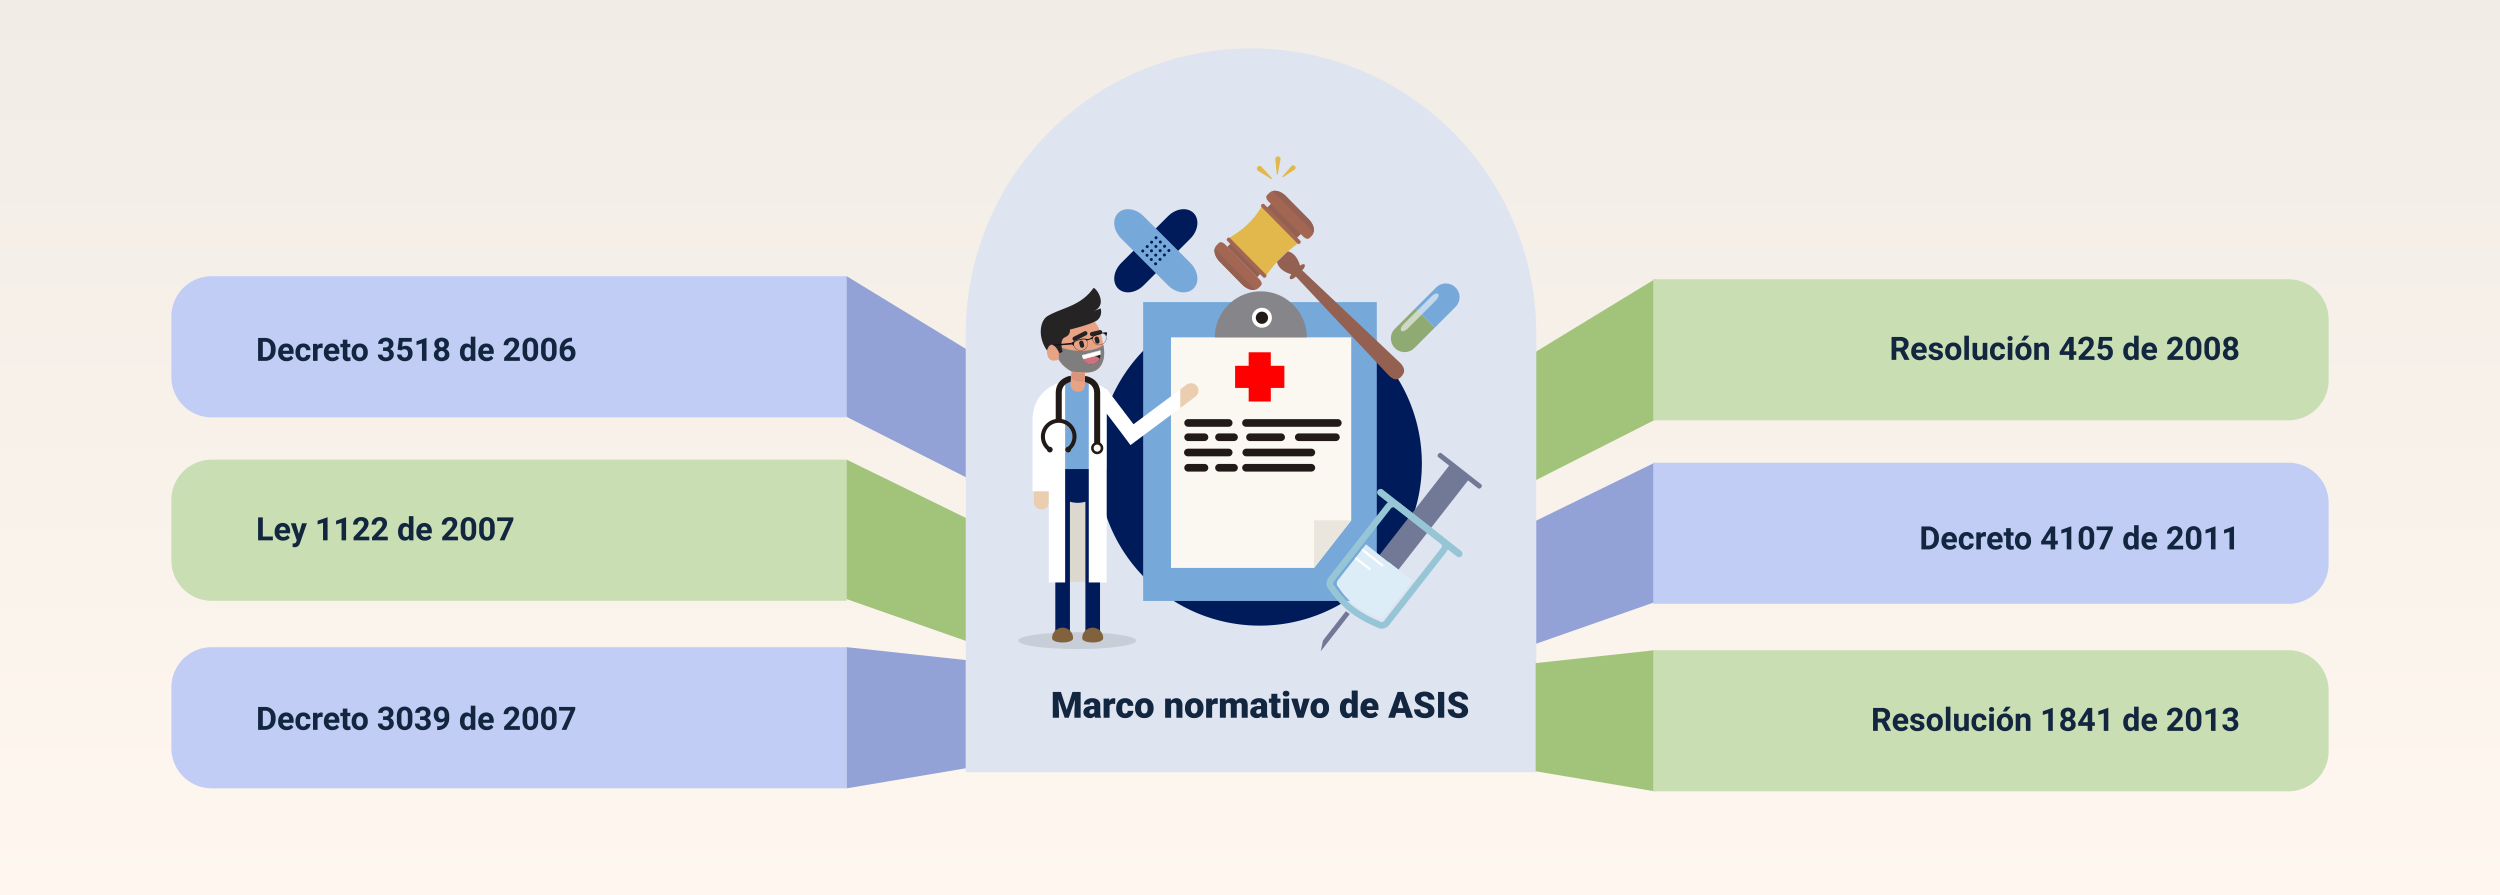 <svg xmlns="http://www.w3.org/2000/svg" xmlns:xlink="http://www.w3.org/1999/xlink" width="1240" height="444" viewBox="0 0 1240 444">
  <rect x="0" y="0" width="1240" height="444" fill="#333333" stroke="none"/>
  <defs>
    <linearGradient id="linear-gradient" x1="0.5" x2="0.5" y2="1" gradientUnits="objectBoundingBox">
      <stop offset="0" stop-color="#f1ece6"/>
      <stop offset="1" stop-color="#fff7ef"/>
    </linearGradient>
    <clipPath id="clip-path">
      <rect id="Rectángulo_377777" data-name="Rectángulo 377777" width="230" height="219.245" fill="none"/>
    </clipPath>
    <clipPath id="clip-path-3">
      <rect id="Rectángulo_377771" data-name="Rectángulo 377771" width="58.577" height="8.368" fill="none"/>
    </clipPath>
    <clipPath id="clip-path-4">
      <rect id="Rectángulo_377775" data-name="Rectángulo 377775" width="18.762" height="18.763" fill="none"/>
    </clipPath>
    <clipPath id="clip-path-5">
      <rect id="Rectángulo_377779" data-name="Rectángulo 377779" width="94.079" height="110.581" fill="none"/>
    </clipPath>
  </defs>
  <g id="Grupo_1081481" data-name="Grupo 1081481" transform="translate(-180 -10304)">
    <g id="Grupo_1081421" data-name="Grupo 1081421" transform="translate(0 -43)">
      <rect id="Rectángulo_377500" data-name="Rectángulo 377500" width="1240" height="444" transform="translate(180 10347)" fill="url(#linear-gradient)"/>
      <g id="Grupo_1080911" data-name="Grupo 1080911" transform="translate(0 11)">
        <path id="Rectángulo_377767" data-name="Rectángulo 377767" d="M20,0H335a0,0,0,0,1,0,0V70a0,0,0,0,1,0,0H20A20,20,0,0,1,0,50V20A20,20,0,0,1,20,0Z" transform="translate(265 10657)" fill="#c1cdf5"/>
        <path id="Trazado_834665" data-name="Trazado 834665" d="M1.016,15V3.625h3.5A5.315,5.315,0,0,1,7.2,4.3,4.712,4.712,0,0,1,9.047,6.223a5.928,5.928,0,0,1,.664,2.832v.523a5.945,5.945,0,0,1-.652,2.82,4.672,4.672,0,0,1-1.84,1.914A5.355,5.355,0,0,1,4.539,15ZM3.359,5.523v7.594H4.492a2.545,2.545,0,0,0,2.1-.9,4.06,4.06,0,0,0,.742-2.57v-.6a4.124,4.124,0,0,0-.719-2.629,2.537,2.537,0,0,0-2.1-.895Zm11.8,9.633a4.15,4.15,0,0,1-3.027-1.141,4.054,4.054,0,0,1-1.168-3.039v-.219a5.106,5.106,0,0,1,.492-2.277,3.612,3.612,0,0,1,1.395-1.547,3.914,3.914,0,0,1,2.059-.543,3.508,3.508,0,0,1,2.73,1.094,4.444,4.444,0,0,1,1,3.1v.922H13.25a2.1,2.1,0,0,0,.66,1.328,2,2,0,0,0,1.395.5,2.437,2.437,0,0,0,2.039-.945l1.109,1.242a3.389,3.389,0,0,1-1.375,1.121A4.511,4.511,0,0,1,15.156,15.156ZM14.9,8.211a1.411,1.411,0,0,0-1.09.455,2.357,2.357,0,0,0-.535,1.3h3.141V9.788a1.681,1.681,0,0,0-.406-1.165A1.456,1.456,0,0,0,14.9,8.211Zm8.531,5.125a1.481,1.481,0,0,0,1.016-.344,1.2,1.2,0,0,0,.406-.914h2.117a2.9,2.9,0,0,1-.469,1.574,3.093,3.093,0,0,1-1.262,1.109,3.949,3.949,0,0,1-1.77.395A3.67,3.67,0,0,1,20.609,14a4.56,4.56,0,0,1-1.047-3.184v-.148A4.508,4.508,0,0,1,20.6,7.555a3.627,3.627,0,0,1,2.852-1.164,3.555,3.555,0,0,1,2.543.9,3.2,3.2,0,0,1,.973,2.4H24.852a1.551,1.551,0,0,0-.406-1.072,1.51,1.51,0,0,0-2.223.163,3.333,3.333,0,0,0-.4,1.866v.235a3.375,3.375,0,0,0,.4,1.878A1.377,1.377,0,0,0,23.43,13.336Zm9.578-4.672A6.134,6.134,0,0,0,32.2,8.6a1.654,1.654,0,0,0-1.68.867V15H28.258V6.547h2.133l.063,1.008a2.092,2.092,0,0,1,1.883-1.164,2.366,2.366,0,0,1,.7.1Zm4.828,6.492a4.15,4.15,0,0,1-3.027-1.141,4.054,4.054,0,0,1-1.168-3.039v-.219a5.106,5.106,0,0,1,.492-2.277,3.612,3.612,0,0,1,1.395-1.547,3.914,3.914,0,0,1,2.059-.543,3.508,3.508,0,0,1,2.73,1.094,4.444,4.444,0,0,1,1,3.1v.922H35.93a2.1,2.1,0,0,0,.66,1.328,2,2,0,0,0,1.395.5,2.437,2.437,0,0,0,2.039-.945l1.109,1.242a3.389,3.389,0,0,1-1.375,1.121A4.511,4.511,0,0,1,37.836,15.156Zm-.258-6.945a1.411,1.411,0,0,0-1.09.455,2.357,2.357,0,0,0-.535,1.3h3.141V9.788a1.681,1.681,0,0,0-.406-1.165A1.456,1.456,0,0,0,37.578,8.211ZM45.3,4.469V6.547h1.445V8.2H45.3v4.219a1.007,1.007,0,0,0,.18.672.9.9,0,0,0,.688.2,3.6,3.6,0,0,0,.664-.055v1.711a4.648,4.648,0,0,1-1.367.2,2.156,2.156,0,0,1-2.422-2.4V8.2H41.8V6.547h1.234V4.469ZM47.414,10.7A5.013,5.013,0,0,1,47.9,8.453,3.546,3.546,0,0,1,49.293,6.93a4.069,4.069,0,0,1,2.113-.539A3.849,3.849,0,0,1,54.2,7.438a4.2,4.2,0,0,1,1.207,2.844l.016.578a4.418,4.418,0,0,1-1.086,3.121,4.209,4.209,0,0,1-5.832,0,4.5,4.5,0,0,1-1.09-3.187Zm2.258.16a3.16,3.16,0,0,0,.453,1.843,1.628,1.628,0,0,0,2.578.008,3.457,3.457,0,0,0,.461-2.015A3.128,3.128,0,0,0,52.7,8.86a1.5,1.5,0,0,0-1.3-.649,1.474,1.474,0,0,0-1.281.646A3.516,3.516,0,0,0,49.672,10.856ZM63,8.313h1.2a1.7,1.7,0,0,0,1.273-.43,1.575,1.575,0,0,0,.414-1.141,1.392,1.392,0,0,0-.41-1.07,1.59,1.59,0,0,0-1.129-.383,1.666,1.666,0,0,0-1.086.355,1.137,1.137,0,0,0-.437.926H60.57a2.777,2.777,0,0,1,.48-1.6,3.2,3.2,0,0,1,1.344-1.105,4.485,4.485,0,0,1,1.9-.4,4.253,4.253,0,0,1,2.828.863,2.945,2.945,0,0,1,1.023,2.379,2.394,2.394,0,0,1-.477,1.438,3.1,3.1,0,0,1-1.25,1.008,2.826,2.826,0,0,1,1.434,1.031,2.8,2.8,0,0,1,.473,1.625,2.994,2.994,0,0,1-1.105,2.43,4.445,4.445,0,0,1-2.926.914,4.214,4.214,0,0,1-2.785-.9,2.934,2.934,0,0,1-1.082-2.375h2.258a1.308,1.308,0,0,0,.48,1.047,2,2,0,0,0,2.445-.02,1.47,1.47,0,0,0,.457-1.129q0-1.7-1.875-1.7H63ZM77.539,10.3a5.763,5.763,0,0,1-.977,3.609,3.9,3.9,0,0,1-5.7.023,5.594,5.594,0,0,1-1.008-3.516V8.32A5.687,5.687,0,0,1,70.84,4.7a3.91,3.91,0,0,1,5.691-.012A5.576,5.576,0,0,1,77.539,8.2Zm-2.258-2.3a4.165,4.165,0,0,0-.387-2.061,1.307,1.307,0,0,0-1.207-.645,1.284,1.284,0,0,0-1.176.614,3.9,3.9,0,0,0-.4,1.92v2.768a4.373,4.373,0,0,0,.379,2.068,1.29,1.29,0,0,0,1.215.676,1.268,1.268,0,0,0,1.2-.649,4.268,4.268,0,0,0,.383-1.986Zm6.078.318h1.2a1.7,1.7,0,0,0,1.273-.43,1.575,1.575,0,0,0,.414-1.141,1.392,1.392,0,0,0-.41-1.07,1.59,1.59,0,0,0-1.129-.383,1.666,1.666,0,0,0-1.086.355,1.137,1.137,0,0,0-.437.926H78.93a2.777,2.777,0,0,1,.48-1.6,3.2,3.2,0,0,1,1.344-1.105,4.485,4.485,0,0,1,1.9-.4,4.253,4.253,0,0,1,2.828.863,2.945,2.945,0,0,1,1.023,2.379,2.394,2.394,0,0,1-.477,1.438,3.1,3.1,0,0,1-1.25,1.008,2.826,2.826,0,0,1,1.434,1.031,2.8,2.8,0,0,1,.473,1.625,2.994,2.994,0,0,1-1.105,2.43,4.445,4.445,0,0,1-2.926.914,4.214,4.214,0,0,1-2.785-.9,2.934,2.934,0,0,1-1.082-2.375h2.258a1.308,1.308,0,0,0,.48,1.047,2,2,0,0,0,2.445-.02,1.47,1.47,0,0,0,.457-1.129q0-1.7-1.875-1.7h-1.2Zm12.164,2.141a2.851,2.851,0,0,1-2.062.867,3.049,3.049,0,0,1-2.414-1.035,4.091,4.091,0,0,1-.906-2.793,4.357,4.357,0,0,1,.488-2.051,3.582,3.582,0,0,1,1.363-1.453,3.782,3.782,0,0,1,1.969-.52,3.617,3.617,0,0,1,2,.563A3.7,3.7,0,0,1,95.32,5.648a5.806,5.806,0,0,1,.492,2.414V8.9A6.579,6.579,0,0,1,94.4,13.367,5.346,5.346,0,0,1,90.391,15.1l-.555.008V13.227l.5-.008Q93.281,13.086,93.523,10.453Zm-1.508-.859a1.579,1.579,0,0,0,.941-.281,1.879,1.879,0,0,0,.6-.68V7.7a3.1,3.1,0,0,0-.437-1.781,1.358,1.358,0,0,0-1.172-.633,1.318,1.318,0,0,0-1.117.621,2.641,2.641,0,0,0-.437,1.559A2.57,2.57,0,0,0,90.816,9,1.387,1.387,0,0,0,92.016,9.594Zm9.133,1.117a5.094,5.094,0,0,1,.887-3.148,2.877,2.877,0,0,1,2.426-1.172,2.589,2.589,0,0,1,2.039.922V3h2.266V15h-2.039l-.109-.9a2.657,2.657,0,0,1-2.172,1.055,2.869,2.869,0,0,1-2.395-1.176A5.258,5.258,0,0,1,101.148,10.711Zm2.258.168a3.337,3.337,0,0,0,.414,1.823,1.349,1.349,0,0,0,1.2.634,1.511,1.511,0,0,0,1.477-.884V9.111a1.489,1.489,0,0,0-1.461-.884Q103.406,8.227,103.406,10.879Zm11,4.277a4.15,4.15,0,0,1-3.027-1.141,4.054,4.054,0,0,1-1.168-3.039v-.219A5.106,5.106,0,0,1,110.7,8.48,3.612,3.612,0,0,1,112.1,6.934a3.914,3.914,0,0,1,2.059-.543,3.508,3.508,0,0,1,2.73,1.094,4.444,4.444,0,0,1,1,3.1v.922H112.5a2.1,2.1,0,0,0,.66,1.328,2,2,0,0,0,1.395.5,2.437,2.437,0,0,0,2.039-.945l1.109,1.242a3.389,3.389,0,0,1-1.375,1.121A4.511,4.511,0,0,1,114.406,15.156Zm-.258-6.945a1.411,1.411,0,0,0-1.09.455,2.357,2.357,0,0,0-.535,1.3h3.141V9.788a1.681,1.681,0,0,0-.406-1.165A1.456,1.456,0,0,0,114.148,8.211ZM130.852,15h-7.8V13.453l3.68-3.922a9.078,9.078,0,0,0,1.121-1.445,2.322,2.322,0,0,0,.363-1.172,1.738,1.738,0,0,0-.383-1.191,1.382,1.382,0,0,0-1.094-.434,1.49,1.49,0,0,0-1.207.527,2.089,2.089,0,0,0-.441,1.387h-2.266a3.729,3.729,0,0,1,.5-1.9,3.5,3.5,0,0,1,1.4-1.348,4.262,4.262,0,0,1,2.055-.488,4.036,4.036,0,0,1,2.73.844,2.985,2.985,0,0,1,.973,2.383,3.825,3.825,0,0,1-.437,1.719,9.552,9.552,0,0,1-1.5,2.039l-2.586,2.727h4.891Zm9.039-4.7a5.762,5.762,0,0,1-.977,3.609,3.9,3.9,0,0,1-5.7.023,5.594,5.594,0,0,1-1.008-3.516V8.32a5.687,5.687,0,0,1,.988-3.617,3.91,3.91,0,0,1,5.691-.012A5.576,5.576,0,0,1,139.891,8.2Zm-2.258-2.3a4.165,4.165,0,0,0-.387-2.061,1.307,1.307,0,0,0-1.207-.645,1.284,1.284,0,0,0-1.176.614,3.9,3.9,0,0,0-.4,1.92v2.768a4.372,4.372,0,0,0,.379,2.068,1.29,1.29,0,0,0,1.215.676,1.268,1.268,0,0,0,1.2-.649,4.268,4.268,0,0,0,.383-1.986Zm11.438,2.3a5.762,5.762,0,0,1-.977,3.609,3.9,3.9,0,0,1-5.7.023,5.594,5.594,0,0,1-1.008-3.516V8.32a5.687,5.687,0,0,1,.988-3.617,3.91,3.91,0,0,1,5.691-.012A5.576,5.576,0,0,1,149.07,8.2Zm-2.258-2.3a4.165,4.165,0,0,0-.387-2.061,1.307,1.307,0,0,0-1.207-.645,1.284,1.284,0,0,0-1.176.614,3.9,3.9,0,0,0-.4,1.92v2.768a4.372,4.372,0,0,0,.379,2.068,1.29,1.29,0,0,0,1.215.676,1.268,1.268,0,0,0,1.2-.649,4.268,4.268,0,0,0,.383-1.986Zm11.516-3.11L153.93,15h-2.383l4.406-9.555H150.3V3.625h8.031Z" transform="translate(307 10683)" fill="#12263f"/>
        <path id="Trazado_609751" data-name="Trazado 609751" d="M-8403.815,4266.587l4.815-3.562,59.459,36.266v63.627L-8399,4332.805l-7.244-16.352Z" transform="translate(8999 6210)" fill="#92a2d6"/>
        <path id="Trazado_609761" data-name="Trazado 609761" d="M-8341.97,4266.587l-4.815-3.562-59.459,36.266v63.627l59.459-30.114,7.244-16.352Z" transform="translate(9347.474 6211.5)" fill="#a1c47a"/>
        <path id="Rectángulo_377769" data-name="Rectángulo 377769" d="M20,0H335a0,0,0,0,1,0,0V70a0,0,0,0,1,0,0H20A20,20,0,0,1,0,50V20A20,20,0,0,1,20,0Z" transform="translate(265 10473)" fill="#c1cdf5"/>
        <path id="Trazado_834667" data-name="Trazado 834667" d="M1.016,15V3.625h3.5A5.315,5.315,0,0,1,7.2,4.3,4.712,4.712,0,0,1,9.047,6.223a5.928,5.928,0,0,1,.664,2.832v.523a5.945,5.945,0,0,1-.652,2.82,4.672,4.672,0,0,1-1.84,1.914A5.355,5.355,0,0,1,4.539,15ZM3.359,5.523v7.594H4.492a2.545,2.545,0,0,0,2.1-.9,4.06,4.06,0,0,0,.742-2.57v-.6a4.124,4.124,0,0,0-.719-2.629,2.537,2.537,0,0,0-2.1-.895Zm11.8,9.633a4.15,4.15,0,0,1-3.027-1.141,4.054,4.054,0,0,1-1.168-3.039v-.219a5.106,5.106,0,0,1,.492-2.277,3.612,3.612,0,0,1,1.395-1.547,3.914,3.914,0,0,1,2.059-.543,3.508,3.508,0,0,1,2.73,1.094,4.444,4.444,0,0,1,1,3.1v.922H13.25a2.1,2.1,0,0,0,.66,1.328,2,2,0,0,0,1.395.5,2.437,2.437,0,0,0,2.039-.945l1.109,1.242a3.389,3.389,0,0,1-1.375,1.121A4.511,4.511,0,0,1,15.156,15.156ZM14.9,8.211a1.411,1.411,0,0,0-1.09.455,2.357,2.357,0,0,0-.535,1.3h3.141V9.788a1.681,1.681,0,0,0-.406-1.165A1.456,1.456,0,0,0,14.9,8.211Zm8.531,5.125a1.481,1.481,0,0,0,1.016-.344,1.2,1.2,0,0,0,.406-.914h2.117a2.9,2.9,0,0,1-.469,1.574,3.093,3.093,0,0,1-1.262,1.109,3.949,3.949,0,0,1-1.77.395A3.67,3.67,0,0,1,20.609,14a4.56,4.56,0,0,1-1.047-3.184v-.148A4.508,4.508,0,0,1,20.6,7.555a3.627,3.627,0,0,1,2.852-1.164,3.555,3.555,0,0,1,2.543.9,3.2,3.2,0,0,1,.973,2.4H24.852a1.551,1.551,0,0,0-.406-1.072,1.51,1.51,0,0,0-2.223.163,3.333,3.333,0,0,0-.4,1.866v.235a3.375,3.375,0,0,0,.4,1.878A1.377,1.377,0,0,0,23.43,13.336Zm9.578-4.672A6.134,6.134,0,0,0,32.2,8.6a1.654,1.654,0,0,0-1.68.867V15H28.258V6.547h2.133l.063,1.008a2.092,2.092,0,0,1,1.883-1.164,2.366,2.366,0,0,1,.7.1Zm4.828,6.492a4.15,4.15,0,0,1-3.027-1.141,4.054,4.054,0,0,1-1.168-3.039v-.219a5.106,5.106,0,0,1,.492-2.277,3.612,3.612,0,0,1,1.395-1.547,3.914,3.914,0,0,1,2.059-.543,3.508,3.508,0,0,1,2.73,1.094,4.444,4.444,0,0,1,1,3.1v.922H35.93a2.1,2.1,0,0,0,.66,1.328,2,2,0,0,0,1.395.5,2.437,2.437,0,0,0,2.039-.945l1.109,1.242a3.389,3.389,0,0,1-1.375,1.121A4.511,4.511,0,0,1,37.836,15.156Zm-.258-6.945a1.411,1.411,0,0,0-1.09.455,2.357,2.357,0,0,0-.535,1.3h3.141V9.788a1.681,1.681,0,0,0-.406-1.165A1.456,1.456,0,0,0,37.578,8.211ZM45.3,4.469V6.547h1.445V8.2H45.3v4.219a1.007,1.007,0,0,0,.18.672.9.9,0,0,0,.688.2,3.6,3.6,0,0,0,.664-.055v1.711a4.648,4.648,0,0,1-1.367.2,2.156,2.156,0,0,1-2.422-2.4V8.2H41.8V6.547h1.234V4.469ZM47.414,10.7A5.013,5.013,0,0,1,47.9,8.453,3.546,3.546,0,0,1,49.293,6.93a4.069,4.069,0,0,1,2.113-.539A3.849,3.849,0,0,1,54.2,7.438a4.2,4.2,0,0,1,1.207,2.844l.016.578a4.418,4.418,0,0,1-1.086,3.121,4.209,4.209,0,0,1-5.832,0,4.5,4.5,0,0,1-1.09-3.187Zm2.258.16a3.16,3.16,0,0,0,.453,1.843,1.628,1.628,0,0,0,2.578.008,3.457,3.457,0,0,0,.461-2.015A3.128,3.128,0,0,0,52.7,8.86a1.5,1.5,0,0,0-1.3-.649,1.474,1.474,0,0,0-1.281.646A3.516,3.516,0,0,0,49.672,10.856ZM63,8.313h1.2a1.7,1.7,0,0,0,1.273-.43,1.575,1.575,0,0,0,.414-1.141,1.392,1.392,0,0,0-.41-1.07,1.59,1.59,0,0,0-1.129-.383,1.666,1.666,0,0,0-1.086.355,1.137,1.137,0,0,0-.437.926H60.57a2.777,2.777,0,0,1,.48-1.6,3.2,3.2,0,0,1,1.344-1.105,4.485,4.485,0,0,1,1.9-.4,4.253,4.253,0,0,1,2.828.863,2.945,2.945,0,0,1,1.023,2.379,2.394,2.394,0,0,1-.477,1.438,3.1,3.1,0,0,1-1.25,1.008,2.826,2.826,0,0,1,1.434,1.031,2.8,2.8,0,0,1,.473,1.625,2.994,2.994,0,0,1-1.105,2.43,4.445,4.445,0,0,1-2.926.914,4.214,4.214,0,0,1-2.785-.9,2.934,2.934,0,0,1-1.082-2.375h2.258a1.308,1.308,0,0,0,.48,1.047,2,2,0,0,0,2.445-.02,1.47,1.47,0,0,0,.457-1.129q0-1.7-1.875-1.7H63Zm7.219,1.094.656-5.781H77.25V5.508H72.727l-.281,2.445a3.58,3.58,0,0,1,1.711-.43A3.279,3.279,0,0,1,76.7,8.531a4.026,4.026,0,0,1,.922,2.82,4.124,4.124,0,0,1-.465,1.973,3.281,3.281,0,0,1-1.332,1.352,4.158,4.158,0,0,1-2.047.48,4.416,4.416,0,0,1-1.914-.418,3.4,3.4,0,0,1-1.395-1.176,3.2,3.2,0,0,1-.543-1.727h2.234a1.669,1.669,0,0,0,.5,1.105,1.573,1.573,0,0,0,1.113.395,1.388,1.388,0,0,0,1.18-.551,2.551,2.551,0,0,0,.414-1.559,2.11,2.11,0,0,0-.477-1.484,1.749,1.749,0,0,0-1.352-.516,1.954,1.954,0,0,0-1.3.422l-.219.2ZM84.547,15H82.289V6.3l-2.7.836V5.3L84.3,3.609h.242ZM95.656,6.648a2.646,2.646,0,0,1-.414,1.469A2.98,2.98,0,0,1,94.1,9.141a3.3,3.3,0,0,1,1.313,1.1,2.816,2.816,0,0,1,.484,1.645,2.981,2.981,0,0,1-1.031,2.395,4.918,4.918,0,0,1-5.617,0,2.974,2.974,0,0,1-1.039-2.391,2.834,2.834,0,0,1,.484-1.648A3.239,3.239,0,0,1,90,9.141a2.95,2.95,0,0,1-1.137-1.023,2.664,2.664,0,0,1-.41-1.469,2.948,2.948,0,0,1,.969-2.316,4.457,4.457,0,0,1,5.262-.008A2.937,2.937,0,0,1,95.656,6.648Zm-2.023,5.07a1.638,1.638,0,0,0-.43-1.187,1.719,1.719,0,0,0-2.3,0,1.635,1.635,0,0,0-.43,1.191,1.634,1.634,0,0,0,.422,1.172,1.762,1.762,0,0,0,2.324.016A1.631,1.631,0,0,0,93.633,11.719ZM93.4,6.758a1.563,1.563,0,0,0-.352-1.066A1.43,1.43,0,0,0,91.07,5.68a1.553,1.553,0,0,0-.352,1.078,1.633,1.633,0,0,0,.352,1.094,1.391,1.391,0,0,0,1.98,0A1.645,1.645,0,0,0,93.4,6.758Zm7.75,3.953a5.094,5.094,0,0,1,.887-3.148,2.877,2.877,0,0,1,2.426-1.172,2.589,2.589,0,0,1,2.039.922V3h2.266V15h-2.039l-.109-.9a2.657,2.657,0,0,1-2.172,1.055,2.869,2.869,0,0,1-2.395-1.176A5.258,5.258,0,0,1,101.148,10.711Zm2.258.168a3.337,3.337,0,0,0,.414,1.823,1.349,1.349,0,0,0,1.2.634,1.511,1.511,0,0,0,1.477-.884V9.111a1.489,1.489,0,0,0-1.461-.884Q103.406,8.227,103.406,10.879Zm11,4.277a4.15,4.15,0,0,1-3.027-1.141,4.054,4.054,0,0,1-1.168-3.039v-.219A5.106,5.106,0,0,1,110.7,8.48,3.612,3.612,0,0,1,112.1,6.934a3.914,3.914,0,0,1,2.059-.543,3.508,3.508,0,0,1,2.73,1.094,4.444,4.444,0,0,1,1,3.1v.922H112.5a2.1,2.1,0,0,0,.66,1.328,2,2,0,0,0,1.395.5,2.437,2.437,0,0,0,2.039-.945l1.109,1.242a3.389,3.389,0,0,1-1.375,1.121A4.511,4.511,0,0,1,114.406,15.156Zm-.258-6.945a1.411,1.411,0,0,0-1.09.455,2.357,2.357,0,0,0-.535,1.3h3.141V9.788a1.681,1.681,0,0,0-.406-1.165A1.456,1.456,0,0,0,114.148,8.211ZM130.852,15h-7.8V13.453l3.68-3.922a9.078,9.078,0,0,0,1.121-1.445,2.322,2.322,0,0,0,.363-1.172,1.738,1.738,0,0,0-.383-1.191,1.382,1.382,0,0,0-1.094-.434,1.49,1.49,0,0,0-1.207.527,2.089,2.089,0,0,0-.441,1.387h-2.266a3.729,3.729,0,0,1,.5-1.9,3.5,3.5,0,0,1,1.4-1.348,4.262,4.262,0,0,1,2.055-.488,4.036,4.036,0,0,1,2.73.844,2.985,2.985,0,0,1,.973,2.383,3.825,3.825,0,0,1-.437,1.719,9.552,9.552,0,0,1-1.5,2.039l-2.586,2.727h4.891Zm9.039-4.7a5.762,5.762,0,0,1-.977,3.609,3.9,3.9,0,0,1-5.7.023,5.594,5.594,0,0,1-1.008-3.516V8.32a5.687,5.687,0,0,1,.988-3.617,3.91,3.91,0,0,1,5.691-.012A5.576,5.576,0,0,1,139.891,8.2Zm-2.258-2.3a4.165,4.165,0,0,0-.387-2.061,1.307,1.307,0,0,0-1.207-.645,1.284,1.284,0,0,0-1.176.614,3.9,3.9,0,0,0-.4,1.92v2.768a4.372,4.372,0,0,0,.379,2.068,1.29,1.29,0,0,0,1.215.676,1.268,1.268,0,0,0,1.2-.649,4.268,4.268,0,0,0,.383-1.986Zm11.438,2.3a5.762,5.762,0,0,1-.977,3.609,3.9,3.9,0,0,1-5.7.023,5.594,5.594,0,0,1-1.008-3.516V8.32a5.687,5.687,0,0,1,.988-3.617,3.91,3.91,0,0,1,5.691-.012A5.576,5.576,0,0,1,149.07,8.2Zm-2.258-2.3a4.165,4.165,0,0,0-.387-2.061,1.307,1.307,0,0,0-1.207-.645,1.284,1.284,0,0,0-1.176.614,3.9,3.9,0,0,0-.4,1.92v2.768a4.372,4.372,0,0,0,.379,2.068,1.29,1.29,0,0,0,1.215.676,1.268,1.268,0,0,0,1.2-.649,4.268,4.268,0,0,0,.383-1.986Zm9.906-4.487V5.367H156.5a3.836,3.836,0,0,0-2.465.8,3.238,3.238,0,0,0-1.121,2.148,3.075,3.075,0,0,1,2.289-.922,2.9,2.9,0,0,1,2.359,1.063,4.259,4.259,0,0,1,.875,2.8,4.19,4.19,0,0,1-.48,2.008,3.446,3.446,0,0,1-1.359,1.4,3.949,3.949,0,0,1-1.988.5,3.689,3.689,0,0,1-2.9-1.25A4.852,4.852,0,0,1,150.6,10.57V9.758a7.3,7.3,0,0,1,.7-3.27,5.127,5.127,0,0,1,2.008-2.2,5.884,5.884,0,0,1,3.035-.785Zm-2.2,5.7a1.8,1.8,0,0,0-.992.285,1.715,1.715,0,0,0-.656.753v.686a3.04,3.04,0,0,0,.445,1.766,1.439,1.439,0,0,0,1.25.635,1.423,1.423,0,0,0,1.176-.573,2.337,2.337,0,0,0,.449-1.485,2.333,2.333,0,0,0-.453-1.5A1.477,1.477,0,0,0,154.516,9.211Z" transform="translate(307 10500)" fill="#12263f"/>
        <path id="Trazado_609754" data-name="Trazado 609754" d="M-8410.312,4552.678s5.666-42.9,5.181-42.9,6.131-4.533,6.131-4.533l63.111,30.865v60.437l-66.489-23.3Z" transform="translate(8999 6058.76)" fill="#a1c47a"/>
        <path id="Trazado_609760" data-name="Trazado 609760" d="M-8335.888,4552.678s-5.666-42.9-5.181-42.9-6.131-4.533-6.131-4.533l-63.111,30.865v60.437l66.489-23.3Z" transform="translate(9347.888 6060.26)" fill="#92a2d6"/>
        <path id="Rectángulo_377780" data-name="Rectángulo 377780" d="M141.5,0h0A141.5,141.5,0,0,1,283,141.5V359a0,0,0,0,1,0,0H0a0,0,0,0,1,0,0V141.5A141.5,141.5,0,0,1,141.5,0Z" transform="translate(659 10360)" fill="#dee4f0"/>
        <path id="Trazado_834664" data-name="Trazado 834664" d="M11.229,4.2l2.856,8.9,2.848-8.9h4.061V17H17.9V14.012l.3-6.117L15.1,17H13.065l-3.1-9.114.3,6.126V17H7.177V4.2ZM28.174,17a3.344,3.344,0,0,1-.281-.853,2.754,2.754,0,0,1-2.285,1.028,3.374,3.374,0,0,1-2.285-.813,2.588,2.588,0,0,1-.94-2.043,2.66,2.66,0,0,1,1.143-2.338,5.821,5.821,0,0,1,3.322-.791h.914v-.5q0-1.316-1.134-1.316a.927.927,0,0,0-1.055,1.042H22.61a2.655,2.655,0,0,1,1.173-2.239,4.931,4.931,0,0,1,2.993-.86A4.323,4.323,0,0,1,29.65,8.2a3.086,3.086,0,0,1,1.081,2.435v4.21a4.311,4.311,0,0,0,.4,2V17Zm-1.854-1.934a1.652,1.652,0,0,0,.918-.237,1.487,1.487,0,0,0,.523-.536V12.772H26.9q-1.547,0-1.547,1.389a.848.848,0,0,0,.272.655A.986.986,0,0,0,26.319,15.066Zm11.8-4.9-.976-.07a1.752,1.752,0,0,0-1.793.879V17H32.393V7.49H35.17l.1,1.222a2.294,2.294,0,0,1,2.083-1.4,2.888,2.888,0,0,1,.826.105Zm4.922,4.72a1.317,1.317,0,0,0,.967-.338,1.241,1.241,0,0,0,.334-.945h2.777A3.288,3.288,0,0,1,46,16.174a4.168,4.168,0,0,1-2.887,1,4.22,4.22,0,0,1-3.27-1.3,5.125,5.125,0,0,1-1.2-3.6v-.123A5.792,5.792,0,0,1,39.182,9.6a3.872,3.872,0,0,1,1.534-1.7,4.573,4.573,0,0,1,2.373-.593,4.116,4.116,0,0,1,2.944,1.028,3.647,3.647,0,0,1,1.09,2.786H44.346A1.626,1.626,0,0,0,43.985,10a1.244,1.244,0,0,0-.967-.4q-1.151,0-1.345,1.468a10.357,10.357,0,0,0-.062,1.283,4.068,4.068,0,0,0,.343,1.986A1.187,1.187,0,0,0,43.045,14.891ZM48,12.157a5.613,5.613,0,0,1,.554-2.536,3.96,3.96,0,0,1,1.591-1.709,4.791,4.791,0,0,1,2.435-.6,4.373,4.373,0,0,1,3.366,1.323,5.076,5.076,0,0,1,1.23,3.6v.105a4.925,4.925,0,0,1-1.235,3.529A4.384,4.384,0,0,1,52.6,17.176a4.434,4.434,0,0,1-3.261-1.217,4.761,4.761,0,0,1-1.327-3.3Zm2.962.185a3.538,3.538,0,0,0,.413,1.934,1.376,1.376,0,0,0,1.222.615q1.582,0,1.617-2.435v-.3q0-2.558-1.635-2.558-1.485,0-1.608,2.206ZM65.686,7.49l.1,1.116A3.225,3.225,0,0,1,68.5,7.314a2.713,2.713,0,0,1,2.219.888,4.226,4.226,0,0,1,.76,2.672V17H68.507V11a1.6,1.6,0,0,0-.29-1.059A1.342,1.342,0,0,0,67.162,9.6a1.413,1.413,0,0,0-1.292.686V17H62.908V7.49Zm7.058,4.667A5.613,5.613,0,0,1,73.3,9.622a3.96,3.96,0,0,1,1.591-1.709,4.791,4.791,0,0,1,2.435-.6,4.373,4.373,0,0,1,3.366,1.323,5.076,5.076,0,0,1,1.23,3.6v.105a4.925,4.925,0,0,1-1.235,3.529,4.384,4.384,0,0,1-3.344,1.305,4.434,4.434,0,0,1-3.261-1.217,4.761,4.761,0,0,1-1.327-3.3Zm2.962.185a3.538,3.538,0,0,0,.413,1.934,1.376,1.376,0,0,0,1.222.615q1.582,0,1.617-2.435v-.3q0-2.558-1.635-2.558-1.485,0-1.608,2.206Zm13.271-2.171L88,10.1a1.752,1.752,0,0,0-1.793.879V17H83.246V7.49h2.777l.1,1.222a2.294,2.294,0,0,1,2.083-1.4,2.888,2.888,0,0,1,.826.105ZM92.844,7.49l.1,1.116a3.27,3.27,0,0,1,2.716-1.292,2.407,2.407,0,0,1,2.435,1.433,3.165,3.165,0,0,1,2.795-1.433q2.892,0,2.971,3.5V17h-2.971V11a1.813,1.813,0,0,0-.246-1.063,1.048,1.048,0,0,0-.9-.334,1.4,1.4,0,0,0-1.31.782l.009.123V17H95.472V11.015a1.906,1.906,0,0,0-.237-1.081,1.045,1.045,0,0,0-.905-.334,1.42,1.42,0,0,0-1.3.782V17H90.066V7.49ZM110.905,17a3.344,3.344,0,0,1-.281-.853,2.754,2.754,0,0,1-2.285,1.028,3.374,3.374,0,0,1-2.285-.813,2.588,2.588,0,0,1-.94-2.043,2.66,2.66,0,0,1,1.143-2.338,5.821,5.821,0,0,1,3.322-.791h.914v-.5q0-1.316-1.134-1.316a.927.927,0,0,0-1.055,1.042h-2.962a2.655,2.655,0,0,1,1.173-2.239,4.931,4.931,0,0,1,2.993-.86,4.323,4.323,0,0,1,2.874.888,3.086,3.086,0,0,1,1.081,2.435v4.21a4.311,4.311,0,0,0,.4,2V17Zm-1.854-1.934a1.652,1.652,0,0,0,.918-.237,1.487,1.487,0,0,0,.523-.536V12.772h-.861q-1.547,0-1.547,1.389a.848.848,0,0,0,.272.655A.986.986,0,0,0,109.051,15.066Zm9.5-9.94V7.49h1.564V9.547h-1.564V13.9a1.111,1.111,0,0,0,.193.747,1.037,1.037,0,0,0,.765.211,4.345,4.345,0,0,0,.738-.053v2.118a5.466,5.466,0,0,1-1.67.255,3.1,3.1,0,0,1-2.259-.721,2.954,2.954,0,0,1-.729-2.188V9.547h-1.213V7.49h1.213V5.126ZM124.405,17h-2.971V7.49h2.971ZM121.259,5.038A1.322,1.322,0,0,1,121.716,4a1.943,1.943,0,0,1,2.373,0,1.322,1.322,0,0,1,.457,1.037,1.322,1.322,0,0,1-.457,1.037,1.943,1.943,0,0,1-2.373,0A1.322,1.322,0,0,1,121.259,5.038Zm8.763,8.438,1.5-5.985h3.12l-3.1,9.51h-3.023l-3.1-9.51h3.129Zm5-1.318a5.613,5.613,0,0,1,.554-2.536,3.96,3.96,0,0,1,1.591-1.709,4.791,4.791,0,0,1,2.435-.6,4.373,4.373,0,0,1,3.366,1.323,5.076,5.076,0,0,1,1.23,3.6v.105a4.925,4.925,0,0,1-1.235,3.529,4.384,4.384,0,0,1-3.344,1.305,4.434,4.434,0,0,1-3.261-1.217,4.761,4.761,0,0,1-1.327-3.3Zm2.962.185a3.538,3.538,0,0,0,.413,1.934,1.376,1.376,0,0,0,1.222.615q1.582,0,1.617-2.435v-.3q0-2.558-1.635-2.558-1.485,0-1.608,2.206Zm11.628-.167a5.809,5.809,0,0,1,.976-3.56,3.211,3.211,0,0,1,2.725-1.3,2.731,2.731,0,0,1,2.145,1V3.5h2.971V17h-2.663l-.149-1.02a2.8,2.8,0,0,1-2.32,1.2,3.205,3.205,0,0,1-2.689-1.3A5.993,5.993,0,0,1,149.612,12.175Zm2.962.185q0,2.531,1.477,2.531a1.458,1.458,0,0,0,1.406-.826V10.443a1.419,1.419,0,0,0-1.389-.844q-1.371,0-1.485,2.215Zm12.138,4.816a4.889,4.889,0,0,1-3.542-1.305,4.507,4.507,0,0,1-1.354-3.4v-.246a5.84,5.84,0,0,1,.541-2.575,3.955,3.955,0,0,1,1.578-1.727,4.763,4.763,0,0,1,2.461-.611,4.117,4.117,0,0,1,3.164,1.244,4.887,4.887,0,0,1,1.16,3.467v1.151h-5.889a2.135,2.135,0,0,0,.694,1.257,2.066,2.066,0,0,0,1.389.457,2.662,2.662,0,0,0,2.2-.984l1.354,1.6a3.784,3.784,0,0,1-1.569,1.217A5.3,5.3,0,0,1,164.712,17.176ZM164.378,9.6q-1.3,0-1.547,1.723h2.988v-.229a1.467,1.467,0,0,0-.36-1.1A1.434,1.434,0,0,0,164.378,9.6Zm17.42,5.01H177.57L176.832,17h-3.3l4.693-12.8h2.9L185.858,17h-3.313Zm-3.489-2.382h2.751l-1.38-4.438ZM193.391,13.6a1.268,1.268,0,0,0-.479-1.055,5.954,5.954,0,0,0-1.683-.782,16.147,16.147,0,0,1-1.969-.782q-2.487-1.222-2.487-3.357a3.011,3.011,0,0,1,.62-1.876,4.008,4.008,0,0,1,1.753-1.266,6.823,6.823,0,0,1,2.549-.453,5.969,5.969,0,0,1,2.474.492,3.917,3.917,0,0,1,1.7,1.4A3.661,3.661,0,0,1,196.476,8H193.4a1.547,1.547,0,0,0-.479-1.213,1.867,1.867,0,0,0-1.3-.431,2.106,2.106,0,0,0-1.305.365,1.074,1.074,0,0,0,.048,1.819,6.65,6.65,0,0,0,1.854.826,11.36,11.36,0,0,1,2.18.918,3.663,3.663,0,0,1,2.074,3.3,3.125,3.125,0,0,1-1.266,2.637,5.629,5.629,0,0,1-3.472.958,6.888,6.888,0,0,1-2.817-.558,4.247,4.247,0,0,1-1.9-1.529,3.985,3.985,0,0,1-.637-2.237h3.094a1.963,1.963,0,0,0,.532,1.516,2.513,2.513,0,0,0,1.727.488,1.985,1.985,0,0,0,1.208-.33A1.088,1.088,0,0,0,193.391,13.6Zm7.954,3.4h-3.076V4.2h3.076Zm8.745-3.4a1.268,1.268,0,0,0-.479-1.055,5.954,5.954,0,0,0-1.683-.782,16.147,16.147,0,0,1-1.969-.782q-2.487-1.222-2.487-3.357a3.011,3.011,0,0,1,.62-1.876,4.008,4.008,0,0,1,1.753-1.266,6.823,6.823,0,0,1,2.549-.453,5.969,5.969,0,0,1,2.474.492,3.917,3.917,0,0,1,1.7,1.4A3.661,3.661,0,0,1,213.175,8H210.1a1.547,1.547,0,0,0-.479-1.213,1.867,1.867,0,0,0-1.3-.431,2.106,2.106,0,0,0-1.305.365,1.074,1.074,0,0,0,.048,1.819,6.65,6.65,0,0,0,1.854.826,11.36,11.36,0,0,1,2.18.918,3.663,3.663,0,0,1,2.074,3.3,3.125,3.125,0,0,1-1.266,2.637,5.629,5.629,0,0,1-3.472.958,6.888,6.888,0,0,1-2.817-.558,4.247,4.247,0,0,1-1.9-1.529,3.985,3.985,0,0,1-.637-2.237h3.094a1.963,1.963,0,0,0,.532,1.516,2.513,2.513,0,0,0,1.727.488,1.985,1.985,0,0,0,1.208-.33A1.088,1.088,0,0,0,210.09,13.6Z" transform="translate(695 10675)" fill="#12263f"/>
        <g id="Grupo_1071684" data-name="Grupo 1071684" transform="translate(685 10439.755)">
          <g id="Grupo_1071678" data-name="Grupo 1071678" clip-path="url(#clip-path)">
            <g id="Grupo_1071677" data-name="Grupo 1071677">
              <g id="Grupo_1071676" data-name="Grupo 1071676" clip-path="url(#clip-path)">
                <path id="Trazado_609663" data-name="Trazado 609663" d="M226.575,156.7a80.414,80.414,0,1,1-80.414-80.414A80.413,80.413,0,0,1,226.575,156.7" transform="translate(-26.332 -30.551)" fill="#001b5a"/>
                <rect id="Rectángulo_377770" data-name="Rectángulo 377770" width="115.884" height="148.251" transform="translate(62.003 46.072)" fill="#76a9da"/>
                <path id="Trazado_609664" data-name="Trazado 609664" d="M197.4,220.407H126.456V106.04h89.395v90.767Z" transform="translate(-50.645 -42.469)" fill="#faf8f0"/>
                <path id="Trazado_609665" data-name="Trazado 609665" d="M244.8,281.044v-23.6h18.45Z" transform="translate(-98.04 -103.106)" fill="#eae6dd"/>
                <path id="Trazado_609666" data-name="Trazado 609666" d="M208.337,90.805H162.721a22.808,22.808,0,0,1,45.616,0" transform="translate(-65.169 -27.234)" fill="#868589"/>
                <path id="Trazado_609667" data-name="Trazado 609667" d="M203.335,86.531A4.93,4.93,0,1,1,198.4,81.6a4.931,4.931,0,0,1,4.931,4.93" transform="translate(-77.486 -32.681)" fill="#fff"/>
                <path id="Trazado_609668" data-name="Trazado 609668" d="M202.7,87.8a3.027,3.027,0,1,1-3.027-3.03A3.028,3.028,0,0,1,202.7,87.8" transform="translate(-78.757 -33.95)" fill="#221a17"/>
                <path id="Trazado_609669" data-name="Trazado 609669" d="M161.3,175.6a1.894,1.894,0,0,1-1.893,1.893H139.161a1.9,1.9,0,0,1,0-3.79h20.251a1.9,1.9,0,0,1,1.893,1.9" transform="translate(-54.977 -69.57)" fill="#221a17"/>
                <path id="Trazado_609670" data-name="Trazado 609670" d="M234.779,175.6a1.9,1.9,0,0,1-1.894,1.893H187.492a1.9,1.9,0,1,1,0-3.79h45.394a1.9,1.9,0,0,1,1.894,1.9" transform="translate(-74.33 -69.57)" fill="#221a17"/>
                <path id="Trazado_609671" data-name="Trazado 609671" d="M161.3,200.045a1.894,1.894,0,0,1-1.893,1.893H139.161a1.894,1.894,0,0,1,0-3.788h20.251a1.894,1.894,0,0,1,1.893,1.9" transform="translate(-54.977 -79.358)" fill="#221a17"/>
                <path id="Trazado_609672" data-name="Trazado 609672" d="M221.647,200.045a1.894,1.894,0,0,1-1.893,1.893H187.491a1.894,1.894,0,1,1,0-3.788h32.263a1.894,1.894,0,0,1,1.893,1.9" transform="translate(-74.33 -79.358)" fill="#221a17"/>
                <path id="Trazado_609673" data-name="Trazado 609673" d="M221.647,212.682a1.9,1.9,0,0,1-1.893,1.893H187.491a1.9,1.9,0,1,1,0-3.791h32.263a1.894,1.894,0,0,1,1.893,1.9" transform="translate(-74.33 -84.419)" fill="#221a17"/>
                <path id="Trazado_609674" data-name="Trazado 609674" d="M149.287,187.4a1.894,1.894,0,0,1-1.9,1.9H139.16a1.9,1.9,0,0,1,0-3.79h8.231a1.9,1.9,0,0,1,1.9,1.893" transform="translate(-54.977 -74.297)" fill="#221a17"/>
                <path id="Trazado_609675" data-name="Trazado 609675" d="M174.164,187.4a1.9,1.9,0,0,1-1.9,1.9H164.7a1.9,1.9,0,0,1,0-3.79h7.572a1.9,1.9,0,0,1,1.9,1.893" transform="translate(-65.202 -74.297)" fill="#221a17"/>
                <path id="Trazado_609676" data-name="Trazado 609676" d="M149.287,212.678a1.9,1.9,0,0,1-1.9,1.9H139.16a1.9,1.9,0,0,1,0-3.791h8.231a1.893,1.893,0,0,1,1.9,1.894" transform="translate(-54.977 -84.419)" fill="#221a17"/>
                <path id="Trazado_609677" data-name="Trazado 609677" d="M174.164,212.678a1.9,1.9,0,0,1-1.9,1.9H164.7a1.9,1.9,0,0,1,0-3.791h7.572a1.9,1.9,0,0,1,1.9,1.894" transform="translate(-65.202 -84.419)" fill="#221a17"/>
                <path id="Trazado_609678" data-name="Trazado 609678" d="M207.816,187.4a1.889,1.889,0,0,1-1.889,1.9H190.358a1.9,1.9,0,0,1,0-3.79h15.569a1.893,1.893,0,0,1,1.889,1.893" transform="translate(-75.48 -74.297)" fill="#221a17"/>
                <path id="Trazado_609679" data-name="Trazado 609679" d="M251.319,187.4a1.9,1.9,0,0,1-1.9,1.9H231.152a1.9,1.9,0,1,1,0-3.79h18.271a1.9,1.9,0,0,1,1.9,1.893" transform="translate(-91.817 -74.297)" fill="#221a17"/>
                <path id="Trazado_609680" data-name="Trazado 609680" d="M203.938,125.108h-6.729v-6.731H186.231v6.731H179.5v10.977h6.732v6.731h10.977v-6.731h6.729Z" transform="translate(-71.889 -47.41)" fill="red"/>
                <g id="Grupo_1071672" data-name="Grupo 1071672" transform="translate(0 209.822)" opacity="0.1">
                  <g id="Grupo_1071671" data-name="Grupo 1071671">
                    <g id="Grupo_1071670" data-name="Grupo 1071670" clip-path="url(#clip-path-3)">
                      <path id="Trazado_609681" data-name="Trazado 609681" d="M0,354.178c0,2.311,13.113,4.185,29.288,4.185s29.289-1.873,29.289-4.185-13.113-4.184-29.289-4.184S0,351.867,0,354.178" transform="translate(0 -349.994)" fill="#010000"/>
                    </g>
                  </g>
                </g>
                <rect id="Rectángulo_377772" data-name="Rectángulo 377772" width="23.708" height="92.432" transform="translate(18.367 92.414)" fill="#ddd8ce"/>
                <path id="Trazado_609682" data-name="Trazado 609682" d="M20.455,175.216v40.147a3.692,3.692,0,1,1-7.382,0V175.216Z" transform="translate(-5.236 -70.174)" fill="#eaceaf"/>
                <path id="Trazado_609683" data-name="Trazado 609683" d="M25.382,190.761H53.99v16.946a14.279,14.279,0,0,1-3.216,9.049v68.628a3.63,3.63,0,1,1-7.253,0V221.5a14,14,0,0,1-7.669,0v63.883a3.63,3.63,0,1,1-7.253,0V216.755a14.3,14.3,0,0,1-3.216-9.048Z" transform="translate(-10.165 -76.399)" fill="#001b5a"/>
                <path id="Trazado_609684" data-name="Trazado 609684" d="M49.048,146.175a20.963,20.963,0,0,0-8.78-3.69H29.251s-16.179,1.952-16.179,19.8h7.392v23.676H49.055V146.185Z" transform="translate(-5.235 -57.065)" fill="#76a9da"/>
                <path id="Trazado_609685" data-name="Trazado 609685" d="M53.012,351.42c0,2.873,10.4,2.873,10.4,0a5.2,5.2,0,1,0-10.4,0" transform="translate(-21.231 -138.66)" fill="#81623d"/>
                <path id="Trazado_609686" data-name="Trazado 609686" d="M28.1,351.42c0,2.873,10.4,2.873,10.4,0a5.2,5.2,0,1,0-10.4,0" transform="translate(-11.256 -138.66)" fill="#81623d"/>
                <path id="Trazado_609687" data-name="Trazado 609687" d="M31.381,171.436l-3.272,3.273h6.547Z" transform="translate(-11.258 -68.66)" fill="#221a17"/>
                <path id="Trazado_609688" data-name="Trazado 609688" d="M32.607,174.7a.577.577,0,1,0,.577-.579.578.578,0,0,0-.577.579" transform="translate(-13.059 -69.734)" fill="#fff"/>
                <path id="Trazado_609689" data-name="Trazado 609689" d="M11.892,162.287v34.736h8.09v45.188H28.07V142.485a17.175,17.175,0,0,0-3.031.744c-4.685,1.552-13.147,6.147-13.147,19.058" transform="translate(-4.763 -57.065)" fill="#fff"/>
                <path id="Trazado_609690" data-name="Trazado 609690" d="M80.623,163.742,67.344,146.274l-.019.014v-.048a22.018,22.018,0,0,0-8.888-3.756v99.727h8.888V158.451l7.379,9.707-.008.006,4.417,5.918,24.728-18.453v-9.214Z" transform="translate(-23.404 -57.065)" fill="#fff"/>
                <path id="Trazado_609691" data-name="Trazado 609691" d="M137.2,144.762a3.693,3.693,0,1,1,4.416,5.918l-7.447,5.557v-9.214Z" transform="translate(-53.736 -57.671)" fill="#eaceaf"/>
                <path id="Trazado_609692" data-name="Trazado 609692" d="M39.731,140.252s-6.139.788-6.139,6.992v13.969" transform="translate(-13.454 -56.171)" fill="none" stroke="#221a17" stroke-miterlimit="10" stroke-width="3"/>
                <path id="Trazado_609693" data-name="Trazado 609693" d="M33.331,188.955a7.835,7.835,0,1,0-9.379.462" transform="translate(-8.209 -70.121)" fill="none" stroke="#221a17" stroke-linecap="round" stroke-linejoin="round" stroke-width="2"/>
                <path id="Trazado_609694" data-name="Trazado 609694" d="M23.881,197.988a1.4,1.4,0,1,0,1.4-1.4,1.4,1.4,0,0,0-1.4,1.4" transform="translate(-9.564 -78.734)" fill="#221a17"/>
                <path id="Trazado_609695" data-name="Trazado 609695" d="M39.048,197.988a1.4,1.4,0,1,0,1.4-1.4,1.4,1.4,0,0,0-1.4,1.4" transform="translate(-15.639 -78.734)" fill="#221a17"/>
                <path id="Trazado_609696" data-name="Trazado 609696" d="M55.146,140.408s6.138.788,6.138,6.992v25.088" transform="translate(-22.086 -56.233)" fill="none" stroke="#221a17" stroke-miterlimit="10" stroke-width="3"/>
                <path id="Trazado_609697" data-name="Trazado 609697" d="M60.354,195.65a3.027,3.027,0,1,0,3.026-3.025,3.025,3.025,0,0,0-3.026,3.025" transform="translate(-24.172 -77.146)" fill="#221a17"/>
                <path id="Trazado_609698" data-name="Trazado 609698" d="M62.479,196.5a1.752,1.752,0,1,0,1.752-1.751,1.752,1.752,0,0,0-1.752,1.751" transform="translate(-25.023 -77.997)" fill="#faf8f0"/>
                <path id="Trazado_609699" data-name="Trazado 609699" d="M50.651,97.321c1.319,5.023,1.887,8.908,1.342,11.653-.872,4.39-3.156,7.464-9.406,7.222l.137,5.446s.379,4.231-3.542,4.08c-4.086-.158-3.691-4.2-3.691-4.2l.617-5.786s-5.021-2.843-6.4-5.966c0,0-5.243,2.695-5.845-3.415-.583-5.913,5.834-4.806,6.284.374,0,0-3.464-15.326,8.738-18.532,5.37-1.411,10.02,2.47,11.768,9.127" transform="translate(-9.541 -35.206)" fill="#e8a385"/>
                <path id="Trazado_609700" data-name="Trazado 609700" d="M55.7,112.177c-1.52,1.787-5.686,2.491-5.686,2.491a28.412,28.412,0,0,1-16.357-1.614l-.022,6.433s1.41,3.276,6.4,5.966a55.838,55.838,0,0,0,6.479.464,12.2,12.2,0,0,0,4.738-.67s4.134-1.355,4.782-7.291a17.662,17.662,0,0,0-.192-5.018Z" transform="translate(-13.47 -44.927)" fill="#7f7e7f"/>
                <path id="Trazado_609701" data-name="Trazado 609701" d="M53.11,119.328l8.812-2.316s1.357,5.4-3.335,6.635-5.477-4.319-5.477-4.319" transform="translate(-21.27 -46.863)" fill="#1f1e1d"/>
                <path id="Trazado_609702" data-name="Trazado 609702" d="M52.993,120.774s.788,5.583,5.513,4.342a4.35,4.35,0,0,0,3.087-2.529s-1.333-2.756-8.6-1.813" transform="translate(-21.224 -48.291)" fill="#cd7380"/>
                <path id="Trazado_609703" data-name="Trazado 609703" d="M53.6,121.162a9.322,9.322,0,0,1-.588-1.815l8.857-2.328a7.412,7.412,0,0,1,.188,1.921Z" transform="translate(-21.232 -46.866)" fill="#fff"/>
                <path id="Trazado_609704" data-name="Trazado 609704" d="M62.082,118.937,53.456,121.2l-.037-.085a9.726,9.726,0,0,1-.6-1.839l-.017-.1,9.061-2.38.028.1a7.4,7.4,0,0,1,.192,1.953Zm-8.5,2.007,8.286-2.177a7.69,7.69,0,0,0-.159-1.7l-8.65,2.271a9.486,9.486,0,0,0,.524,1.608" transform="translate(-21.148 -46.778)" fill="#fff"/>
                <path id="Trazado_609705" data-name="Trazado 609705" d="M52.964,110.9a1.07,1.07,0,1,1-2.069.544l-.362-1.38a1.069,1.069,0,1,1,2.069-.543Z" transform="translate(-20.224 -43.543)" fill="#262324"/>
                <path id="Trazado_609706" data-name="Trazado 609706" d="M65.673,107.561a1.069,1.069,0,1,1-2.068.543l-.364-1.38a1.071,1.071,0,0,1,2.071-.544Z" transform="translate(-25.314 -42.206)" fill="#262324"/>
                <path id="Trazado_609707" data-name="Trazado 609707" d="M44.1,134.322a43.427,43.427,0,0,0,6.479.463l.1,4.445s-4.194.737-6.9-1.587Z" transform="translate(-17.53 -53.796)" fill="#d9967d"/>
                <path id="Trazado_609708" data-name="Trazado 609708" d="M28,97.582l1.58-.668s-1.9-5.964,1.129-7.246,2.431-3.827,2.431-3.827,10.69-2.568,13.624-4.656a5.5,5.5,0,0,0,1.625-5.876s-3.94,1.7-3.166,1.325c7.217-3.483.306-12.353-.433-11.319-6.473,9.076-15.489,9.552-22.644,13.8-4.05,2.4-4.959,10.646-.343,17.091,0,0,1.875-7.21,6.2,1.379" transform="translate(-7.493 -26.125)" fill="#262324"/>
                <path id="Trazado_609709" data-name="Trazado 609709" d="M52.294,101.522a1.073,1.073,0,0,1-.519,1.429l-5.244,2.685a1.075,1.075,0,1,1-.909-1.948L50.865,101a1.075,1.075,0,0,1,1.429.519" transform="translate(-18.023 -40.411)" fill="#262324"/>
                <path id="Trazado_609710" data-name="Trazado 609710" d="M59.438,102.312a1.074,1.074,0,0,0,1.325.746l3.955-.938a1.075,1.075,0,1,0-.58-2.071l-3.954.938a1.074,1.074,0,0,0-.745,1.325" transform="translate(-23.789 -40.053)" fill="#262324"/>
                <path id="Trazado_609711" data-name="Trazado 609711" d="M61.241,103.724c-.12.04-.138-.043-.175-.129a1.756,1.756,0,0,0-2.121-1.144,11.835,11.835,0,0,0-3.428,1.278,1.674,1.674,0,0,0-.908,1.262,2.017,2.017,0,0,0,.3,1.118,3.917,3.917,0,0,0,.381.658,2.867,2.867,0,0,0,3.494,1.1,3.263,3.263,0,0,0,2.39-3.827c-.011-.089-.093-.222.083-.261a3.4,3.4,0,0,1-1.771,3.958,4.116,4.116,0,0,1-1.695.484,2.955,2.955,0,0,1-2.212-.868,4.036,4.036,0,0,1-1.062-1.85c-.07-.252-.2-.323-.462-.273A10.589,10.589,0,0,0,52,105.86c-.186.077-.221.177-.169.365a4.849,4.849,0,0,1,.194,1.858,2.911,2.911,0,0,1-2,2.556,4.275,4.275,0,0,1-1.668.3,3.467,3.467,0,0,1-3.041-2.2c-.019-.053-.067-.116,0-.155.1-.054.112.038.138.1a3.808,3.808,0,0,0,.782,1.162,3.2,3.2,0,0,0,3.584.708,2.956,2.956,0,0,0,2.053-3.454c-.176-1.568-1.081-1.855-2.227-1.7a13.088,13.088,0,0,0-3.1.767,1.746,1.746,0,0,0-1.207,2.161c.046.159-.035.188-.149.211s-.216.12-.282-.067a.978.978,0,0,0-.6-.571c-.306-.127-.234-.444-.323-.675-.065-.169.146-.195.248-.258a12.927,12.927,0,0,1,4.465-1.822,6.255,6.255,0,0,1,2.993.029,1.465,1.465,0,0,0,.824-.053,4.483,4.483,0,0,0,2.045-1.146,8.948,8.948,0,0,1,4.494-1.9c.477-.082.959-.132,1.436-.209a5.8,5.8,0,0,1,1.008-.028c.037,0,.07,0,.1.032a1.075,1.075,0,0,1,.058.867.86.86,0,0,0-.172.638c.052.238-.064.3-.247.349" transform="translate(-17.611 -40.782)" fill="#151515" fill-rule="evenodd"/>
                <path id="Trazado_609712" data-name="Trazado 609712" d="M37.683,110.55l-9.594.974s.306-.092,1.053.472l8.8-.6Z" transform="translate(-11.25 -44.275)" fill="#151515"/>
                <path id="Trazado_609713" data-name="Trazado 609713" d="M106.169,3.482c3.934-3.934,9.61-4.64,12.676-1.575s2.361,8.742-1.575,12.676L94.077,37.777c-3.933,3.936-9.61,4.641-12.675,1.574s-2.362-8.74,1.572-12.675Z" transform="translate(-31.837 0)" fill="#001b5a"/>
                <path id="Trazado_609714" data-name="Trazado 609714" d="M82.975,14.585C79.04,10.649,78.336,4.975,81.4,1.907S90.144-.452,94.078,3.482l23.194,23.194c3.936,3.936,4.64,9.611,1.575,12.676s-8.743,2.361-12.677-1.575Z" transform="translate(-31.837 0)" fill="#76a9da"/>
                <path id="Trazado_609715" data-name="Trazado 609715" d="M120.126,30.723a.749.749,0,1,1,1.06,0,.75.75,0,0,1-1.06,0" transform="translate(-48.023 -11.793)" fill="#001b5a"/>
                <path id="Trazado_609716" data-name="Trazado 609716" d="M116.47,34.38a.749.749,0,1,1,1.059,0,.75.75,0,0,1-1.059,0" transform="translate(-46.558 -13.257)" fill="#001b5a"/>
                <path id="Trazado_609717" data-name="Trazado 609717" d="M112.813,38.036a.749.749,0,1,1,1.059,0,.75.75,0,0,1-1.059,0" transform="translate(-45.094 -14.721)" fill="#001b5a"/>
                <path id="Trazado_609718" data-name="Trazado 609718" d="M109.157,41.692a.749.749,0,1,1,1.06,0,.745.745,0,0,1-1.06,0" transform="translate(-43.629 -16.186)" fill="#001b5a"/>
                <path id="Trazado_609719" data-name="Trazado 609719" d="M116.593,27.189a.748.748,0,1,1,1.058,0,.748.748,0,0,1-1.058,0" transform="translate(-46.607 -10.377)" fill="#001b5a"/>
                <path id="Trazado_609720" data-name="Trazado 609720" d="M112.936,30.846a.749.749,0,1,1,1.059,0,.75.75,0,0,1-1.059,0" transform="translate(-45.143 -11.842)" fill="#001b5a"/>
                <path id="Trazado_609721" data-name="Trazado 609721" d="M109.281,34.5a.749.749,0,1,1,1.059,0,.748.748,0,0,1-1.059,0" transform="translate(-43.679 -13.306)" fill="#001b5a"/>
                <path id="Trazado_609722" data-name="Trazado 609722" d="M105.624,38.159a.749.749,0,1,1,1.059,0,.744.744,0,0,1-1.059,0" transform="translate(-42.214 -14.771)" fill="#001b5a"/>
                <path id="Trazado_609723" data-name="Trazado 609723" d="M123.659,34.256a.75.75,0,1,1,1.061,0,.753.753,0,0,1-1.061,0" transform="translate(-49.438 -13.208)" fill="#001b5a"/>
                <path id="Trazado_609724" data-name="Trazado 609724" d="M120,37.912a.748.748,0,1,1,1.059,0,.747.747,0,0,1-1.059,0" transform="translate(-47.973 -14.673)" fill="#001b5a"/>
                <path id="Trazado_609725" data-name="Trazado 609725" d="M116.346,41.57a.75.75,0,1,1,1.059,0,.75.75,0,0,1-1.059,0" transform="translate(-46.509 -16.136)" fill="#001b5a"/>
                <path id="Trazado_609726" data-name="Trazado 609726" d="M112.692,45.225a.748.748,0,1,1,1.058,0,.746.746,0,0,1-1.058,0" transform="translate(-45.045 -17.6)" fill="#001b5a"/>
                <path id="Trazado_609727" data-name="Trazado 609727" d="M113.059,23.656a.749.749,0,1,1,1.06,0,.747.747,0,0,1-1.06,0" transform="translate(-45.192 -8.963)" fill="#001b5a"/>
                <path id="Trazado_609728" data-name="Trazado 609728" d="M109.4,27.312a.749.749,0,1,1,1.058,0,.747.747,0,0,1-1.058,0" transform="translate(-43.728 -10.426)" fill="#001b5a"/>
                <path id="Trazado_609729" data-name="Trazado 609729" d="M105.747,30.969a.749.749,0,1,1,1.059,0,.746.746,0,0,1-1.059,0" transform="translate(-42.263 -11.891)" fill="#001b5a"/>
                <path id="Trazado_609730" data-name="Trazado 609730" d="M102.09,34.624a.748.748,0,1,1,1.059,0,.747.747,0,0,1-1.059,0" transform="translate(-40.799 -13.356)" fill="#001b5a"/>
                <path id="Trazado_609731" data-name="Trazado 609731" d="M349.492,217.256l-19.91-15.571c-.373-.295-1.022-.092-1.446.449s-.465,1.222-.09,1.514l5.475,4.283L299,252.227l9.363,7.326,34.524-44.295,5.069,3.965c.375.293,1.023.091,1.447-.449s.466-1.222.091-1.517" transform="translate(-119.749 -80.72)" fill="#727997"/>
                <path id="Trazado_609732" data-name="Trazado 609732" d="M250.4,352.431l1.081-5.33,11.37-14.55,1.932,1.477Z" transform="translate(-100.284 -133.186)" fill="#727997"/>
                <path id="Trazado_609733" data-name="Trazado 609733" d="M283.07,304.672a4.617,4.617,0,0,1-3.219-.791,58.447,58.447,0,0,1-12.786-7.166,47.885,47.885,0,0,1-10.356-10.944,4.59,4.59,0,0,1-1.505-2.894,4.78,4.78,0,0,1,.992-3.552l28.328-36.214a4.839,4.839,0,0,1,6.633-.873l22.7,17.754a4.74,4.74,0,0,1,.745,6.65l-28.326,36.211a4.782,4.782,0,0,1-3.206,1.82m5.054-60.163a1.56,1.56,0,0,0-1.044.6l-28.327,36.213a1.573,1.573,0,0,0-.331,1.161,1.383,1.383,0,0,0,.52.932l.23.18.155.252a44.556,44.556,0,0,0,9.735,10.315,56.3,56.3,0,0,0,12.169,6.779l.412.234a1.527,1.527,0,0,0,2.079-.32l28.328-36.213a1.492,1.492,0,0,0-.192-2.1l-22.7-17.752a1.392,1.392,0,0,0-1.037-.284" transform="translate(-102.195 -96.639)" fill="#96c6d6"/>
                <path id="Trazado_609734" data-name="Trazado 609734" d="M338.983,264.631a1.706,1.706,0,0,1-2.4.329L297.649,234.5a1.734,1.734,0,0,1,2.137-2.73l38.936,30.46a1.707,1.707,0,0,1,.261,2.4" transform="translate(-118.953 -92.682)" fill="#96c6d6"/>
                <path id="Trazado_609735" data-name="Trazado 609735" d="M301.135,295.292l-13.829,17.681a2.679,2.679,0,0,1-3.728.607,46.044,46.044,0,0,1-10.584-5.791,36.427,36.427,0,0,1-8.408-9.066,2.674,2.674,0,0,1-.307-3.763l13.828-17.678Z" transform="translate(-105.592 -111.051)" fill="#ddedf8"/>
                <rect id="Rectángulo_377773" data-name="Rectángulo 377773" width="1.079" height="13.336" transform="translate(170.195 169.182) rotate(-51.964)" fill="#fff"/>
                <rect id="Rectángulo_377774" data-name="Rectángulo 377774" width="1.08" height="9.459" transform="translate(166.954 173.366) rotate(-51.965)" fill="#fff"/>
                <path id="Trazado_609736" data-name="Trazado 609736" d="M338.341,83.331l10.243-10.242a6.806,6.806,0,0,0-9.626-9.626L328.716,73.706Z" transform="translate(-131.65 -24.619)" fill="#76a9da"/>
                <path id="Trazado_609737" data-name="Trazado 609737" d="M320.543,81.88,310.3,92.122a6.806,6.806,0,0,0,9.624,9.625L330.168,91.5Z" transform="translate(-123.477 -32.793)" fill="#90aa74"/>
                <g id="Grupo_1071675" data-name="Grupo 1071675" transform="translate(189.778 41.799)" opacity="0.6">
                  <g id="Grupo_1071674" data-name="Grupo 1071674">
                    <g id="Grupo_1071673" data-name="Grupo 1071673" clip-path="url(#clip-path-4)">
                      <path id="Trazado_609738" data-name="Trazado 609738" d="M331.934,71.017l-9.624,9.625L317.855,85.1c-1.156,1.158-1.625,2.562-1.047,3.141s1.983.11,3.139-1.048l4.457-4.455,9.623-9.623c1.158-1.158,1.625-2.562,1.046-3.141s-1.981-.109-3.139,1.047" transform="translate(-316.56 -69.723)" fill="#f7f7fa"/>
                    </g>
                  </g>
                </g>
              </g>
            </g>
          </g>
        </g>
        <g id="Grupo_1071685" data-name="Grupo 1071685" transform="translate(782.375 10413.591)">
          <rect id="Rectángulo_377778" data-name="Rectángulo 377778" width="31.308" height="21.081" transform="matrix(0.712, -0.702, 0.702, 0.712, 6.364, 44.866)" fill="#936052"/>
          <g id="Grupo_1071681" data-name="Grupo 1071681">
            <g id="Grupo_1071680" data-name="Grupo 1071680" clip-path="url(#clip-path-5)">
              <path id="Trazado_609739" data-name="Trazado 609739" d="M23.053,296.163l-1.2,1.184c-1.8,1.774-5.405,1.035-8.045-1.649L2.524,284.23c-2.64-2.684-3.318-6.3-1.514-8.072l1.2-1.184c.655-.644,1.963-.376,2.921.6L22.5,293.232c.959.975,1.2,2.287.55,2.931" transform="translate(0 -232.08)" fill="#a36652"/>
              <path id="Trazado_609740" data-name="Trazado 609740" d="M20.221,315.513c-1.9.415-4.419-.5-6.4-2.517L2.543,301.527c-1.98-2.013-2.856-4.549-2.41-6.44Z" transform="translate(-0.016 -249.373)" fill="#936052"/>
              <path id="Trazado_609741" data-name="Trazado 609741" d="M187.269,133.386l1.21-1.2c1.812-1.793,1.117-5.433-1.552-8.13l-11.4-11.521c-2.669-2.7-6.3-3.429-8.113-1.635l-1.21,1.2c-.658.651-.406,1.973.564,2.952l17.56,17.74c.969.979,2.288,1.245,2.946.594" transform="translate(-140.143 -92.892)" fill="#a36652"/>
              <path id="Trazado_609742" data-name="Trazado 609742" d="M207.031,130.561c.444-1.907-.448-4.46-2.45-6.482l-11.4-11.521c-2-2.022-4.546-2.94-6.457-2.516Z" transform="translate(-157.795 -92.909)" fill="#936052"/>
              <path id="Trazado_609743" data-name="Trazado 609743" d="M81.617,170.922,79.34,172.6a65.382,65.382,0,0,0-13.308,13.164l-1.577,2.086L46.071,169.219l3.284-2.116a40.04,40.04,0,0,0,11.587-11.391l2.29-3.424Z" transform="translate(-38.934 -128.696)" fill="#e2b74b"/>
              <path id="Trazado_609744" data-name="Trazado 609744" d="M168.525,171.258l-.014.014a.969.969,0,0,1-1.37-.009L149.414,153.3a.968.968,0,0,1,.009-1.37l.014-.014a.969.969,0,0,1,1.37.009l17.727,17.967a.969.969,0,0,1-.009,1.37" transform="translate(-126.032 -128.143)" fill="#a36652"/>
              <path id="Trazado_609745" data-name="Trazado 609745" d="M58.769,279.547l-.014.014a.969.969,0,0,1-1.37-.009L39.659,261.585a.969.969,0,0,1,.009-1.37l.014-.014a.969.969,0,0,1,1.37.009l17.727,17.967a.969.969,0,0,1-.009,1.37" transform="translate(-33.279 -219.656)" fill="#a36652"/>
              <path id="Trazado_609746" data-name="Trazado 609746" d="M309.6,405.489,260.138,358.77l-2.651,3.5,46.2,49.149c2.982,3.126,4.8,2.756,6.471,1.106s2.566-4.018-.554-7.034" transform="translate(-217.598 -303.191)" fill="#936052"/>
              <path id="Trazado_609747" data-name="Trazado 609747" d="M213.737,310.365c-.392-.4-1.326-.128-2.222.589-.882-3.195-2.775-6.362-5.991-7.135l-.8.707-3.943,3.838-.722.778c.756,3.24,3.939,5.171,7.152,6.065-.754.9-1.047,1.858-.648,2.261l.017.017c.457.462,1.647.024,2.658-.977l3.516-3.48c1.011-1,1.461-2.186,1-2.648Z" transform="translate(-169.063 -256.754)" fill="#936052"/>
              <path id="Trazado_609748" data-name="Trazado 609748" d="M142.847,36.812l-6.379-4.005a1.311,1.311,0,0,1-.332-1.922l.019-.024a1.311,1.311,0,0,1,2-.071l5.074,5.567a.3.3,0,0,1-.38.455" transform="translate(-114.808 -25.659)" fill="#e2b74b"/>
              <path id="Trazado_609749" data-name="Trazado 609749" d="M217.625,33.826l4.4-5.059a1.166,1.166,0,0,1,1.736-.028l.018.02a1.167,1.167,0,0,1-.211,1.766l-5.592,3.7a.266.266,0,0,1-.348-.4" transform="translate(-183.854 -23.971)" fill="#e2b74b"/>
              <path id="Trazado_609750" data-name="Trazado 609750" d="M195.554,8.684l-.677-7.292A1.274,1.274,0,0,1,196.166,0h.029a1.275,1.275,0,0,1,1.235,1.5l-1.3,7.207a.291.291,0,0,1-.576-.025" transform="translate(-164.684 0)" fill="#e2b74b"/>
            </g>
          </g>
        </g>
        <path id="Rectángulo_377768" data-name="Rectángulo 377768" d="M20,0H335a0,0,0,0,1,0,0V70a0,0,0,0,1,0,0H20A20,20,0,0,1,0,50V20A20,20,0,0,1,20,0Z" transform="translate(265 10564)" fill="#cadeb4"/>
        <path id="Trazado_834666" data-name="Trazado 834666" d="M3.359,13.117H8.336V15H1.016V3.625H3.359Zm10.063,2.039a4.15,4.15,0,0,1-3.027-1.141,4.054,4.054,0,0,1-1.168-3.039v-.219A5.106,5.106,0,0,1,9.719,8.48a3.612,3.612,0,0,1,1.395-1.547,3.914,3.914,0,0,1,2.059-.543A3.508,3.508,0,0,1,15.9,7.484a4.444,4.444,0,0,1,1,3.1v.922H11.516a2.1,2.1,0,0,0,.66,1.328,2,2,0,0,0,1.395.5,2.437,2.437,0,0,0,2.039-.945l1.109,1.242a3.389,3.389,0,0,1-1.375,1.121A4.511,4.511,0,0,1,13.422,15.156Zm-.258-6.945a1.411,1.411,0,0,0-1.09.455,2.357,2.357,0,0,0-.535,1.3H14.68V9.788a1.681,1.681,0,0,0-.406-1.165A1.456,1.456,0,0,0,13.164,8.211Zm8.07,3.594L22.8,6.547h2.422l-3.4,9.766-.187.445a2.577,2.577,0,0,1-2.5,1.656,3.552,3.552,0,0,1-1-.148V16.555l.344.008a1.857,1.857,0,0,0,.957-.2,1.283,1.283,0,0,0,.5-.648l.266-.7L17.234,6.547h2.43ZM35.484,15H33.227V6.3l-2.7.836V5.3l4.711-1.687h.242Zm9.18,0H42.406V6.3l-2.7.836V5.3l4.711-1.687h.242Zm11.492,0h-7.8V13.453l3.68-3.922A9.078,9.078,0,0,0,53.16,8.086a2.322,2.322,0,0,0,.363-1.172,1.738,1.738,0,0,0-.383-1.191,1.382,1.382,0,0,0-1.094-.434,1.49,1.49,0,0,0-1.207.527A2.089,2.089,0,0,0,50.4,7.2H48.133a3.729,3.729,0,0,1,.5-1.9,3.5,3.5,0,0,1,1.4-1.348,4.262,4.262,0,0,1,2.055-.488,4.036,4.036,0,0,1,2.73.844A2.985,2.985,0,0,1,55.789,6.7a3.825,3.825,0,0,1-.437,1.719,9.551,9.551,0,0,1-1.5,2.039L51.266,13.18h4.891Zm9.18,0h-7.8V13.453l3.68-3.922A9.078,9.078,0,0,0,62.34,8.086,2.322,2.322,0,0,0,62.7,6.914a1.738,1.738,0,0,0-.383-1.191,1.382,1.382,0,0,0-1.094-.434,1.49,1.49,0,0,0-1.207.527A2.089,2.089,0,0,0,59.578,7.2H57.313a3.729,3.729,0,0,1,.5-1.9,3.5,3.5,0,0,1,1.4-1.348,4.262,4.262,0,0,1,2.055-.488A4.036,4.036,0,0,1,64,4.313,2.985,2.985,0,0,1,64.969,6.7a3.825,3.825,0,0,1-.437,1.719,9.551,9.551,0,0,1-1.5,2.039L60.445,13.18h4.891Zm5.109-4.289a5.094,5.094,0,0,1,.887-3.148,2.877,2.877,0,0,1,2.426-1.172,2.589,2.589,0,0,1,2.039.922V3h2.266V15H76.023l-.109-.9a2.657,2.657,0,0,1-2.172,1.055,2.869,2.869,0,0,1-2.395-1.176A5.258,5.258,0,0,1,70.445,10.711Zm2.258.168a3.337,3.337,0,0,0,.414,1.823,1.349,1.349,0,0,0,1.2.634,1.511,1.511,0,0,0,1.477-.884V9.111a1.489,1.489,0,0,0-1.461-.884Q72.7,8.227,72.7,10.879Zm11,4.277a4.15,4.15,0,0,1-3.027-1.141,4.054,4.054,0,0,1-1.168-3.039v-.219A5.106,5.106,0,0,1,80,8.48a3.612,3.612,0,0,1,1.395-1.547,3.914,3.914,0,0,1,2.059-.543,3.508,3.508,0,0,1,2.73,1.094,4.444,4.444,0,0,1,1,3.1v.922H81.8a2.1,2.1,0,0,0,.66,1.328,2,2,0,0,0,1.395.5,2.437,2.437,0,0,0,2.039-.945L87,13.633a3.389,3.389,0,0,1-1.375,1.121A4.511,4.511,0,0,1,83.7,15.156Zm-.258-6.945a1.411,1.411,0,0,0-1.09.455,2.357,2.357,0,0,0-.535,1.3h3.141V9.788a1.681,1.681,0,0,0-.406-1.165A1.456,1.456,0,0,0,83.445,8.211ZM100.148,15h-7.8V13.453l3.68-3.922a9.078,9.078,0,0,0,1.121-1.445,2.322,2.322,0,0,0,.363-1.172,1.738,1.738,0,0,0-.383-1.191,1.382,1.382,0,0,0-1.094-.434,1.49,1.49,0,0,0-1.207.527A2.089,2.089,0,0,0,94.391,7.2H92.125a3.729,3.729,0,0,1,.5-1.9,3.5,3.5,0,0,1,1.4-1.348,4.262,4.262,0,0,1,2.055-.488,4.036,4.036,0,0,1,2.73.844A2.985,2.985,0,0,1,99.781,6.7a3.825,3.825,0,0,1-.437,1.719,9.551,9.551,0,0,1-1.5,2.039L95.258,13.18h4.891Zm9.039-4.7a5.763,5.763,0,0,1-.977,3.609,3.9,3.9,0,0,1-5.7.023,5.594,5.594,0,0,1-1.008-3.516V8.32a5.687,5.687,0,0,1,.988-3.617,3.91,3.91,0,0,1,5.691-.012A5.576,5.576,0,0,1,109.188,8.2Zm-2.258-2.3a4.165,4.165,0,0,0-.387-2.061,1.307,1.307,0,0,0-1.207-.645,1.284,1.284,0,0,0-1.176.614,3.9,3.9,0,0,0-.4,1.92v2.768a4.373,4.373,0,0,0,.379,2.068,1.29,1.29,0,0,0,1.215.676,1.268,1.268,0,0,0,1.2-.649,4.268,4.268,0,0,0,.383-1.986Zm11.438,2.3a5.763,5.763,0,0,1-.977,3.609,3.9,3.9,0,0,1-5.7.023,5.594,5.594,0,0,1-1.008-3.516V8.32a5.687,5.687,0,0,1,.988-3.617,3.91,3.91,0,0,1,5.691-.012A5.576,5.576,0,0,1,118.367,8.2Zm-2.258-2.3a4.165,4.165,0,0,0-.387-2.061,1.307,1.307,0,0,0-1.207-.645,1.284,1.284,0,0,0-1.176.614,3.9,3.9,0,0,0-.4,1.92v2.768a4.373,4.373,0,0,0,.379,2.068,1.29,1.29,0,0,0,1.215.676,1.268,1.268,0,0,0,1.2-.649,4.268,4.268,0,0,0,.383-1.986Zm11.516-3.11L123.227,15h-2.383l4.406-9.555h-5.656V3.625h8.031Z" transform="translate(307 10589)" fill="#12263f"/>
        <path id="Trazado_609755" data-name="Trazado 609755" d="M0,0,59,6.395v53.67L0,70Z" transform="translate(600 10657)" fill="#92a2d6"/>
        <path id="Trazado_609759" data-name="Trazado 609759" d="M59,0,0,6.395v53.67L59,70Z" transform="translate(941.688 10658.5)" fill="#a1c47a"/>
        <path id="Rectángulo_377760" data-name="Rectángulo 377760" d="M0,0H315a20,20,0,0,1,20,20V50a20,20,0,0,1-20,20H0a0,0,0,0,1,0,0V0A0,0,0,0,1,0,0Z" transform="translate(1000 10565.5)" fill="#c1cdf5"/>
        <path id="Rectángulo_377761" data-name="Rectángulo 377761" d="M0,0H315a20,20,0,0,1,20,20V50a20,20,0,0,1-20,20H0a0,0,0,0,1,0,0V0A0,0,0,0,1,0,0Z" transform="translate(1000 10474.5)" fill="#cadeb4"/>
        <path id="Rectángulo_377762" data-name="Rectángulo 377762" d="M0,0H315a20,20,0,0,1,20,20V50a20,20,0,0,1-20,20H0a0,0,0,0,1,0,0V0A0,0,0,0,1,0,0Z" transform="translate(1000 10658.5)" fill="#cadeb4"/>
        <path id="Trazado_834661" data-name="Trazado 834661" d="M102.43,10.836h-1.867V15H98.219V3.625h4.227a4.778,4.778,0,0,1,3.109.9,3.1,3.1,0,0,1,1.094,2.539,3.5,3.5,0,0,1-.5,1.941,3.437,3.437,0,0,1-1.527,1.238l2.461,4.648V15h-2.516Zm-1.867-1.9h1.891a1.936,1.936,0,0,0,1.367-.449A1.606,1.606,0,0,0,104.3,7.25a1.719,1.719,0,0,0-.457-1.266,1.9,1.9,0,0,0-1.4-.461h-1.883Zm11.609,6.219a4.15,4.15,0,0,1-3.027-1.141,4.054,4.054,0,0,1-1.168-3.039v-.219a5.106,5.106,0,0,1,.492-2.277,3.612,3.612,0,0,1,1.395-1.547,3.914,3.914,0,0,1,2.059-.543,3.508,3.508,0,0,1,2.73,1.094,4.444,4.444,0,0,1,1,3.1v.922h-5.383a2.1,2.1,0,0,0,.66,1.328,2,2,0,0,0,1.395.5,2.437,2.437,0,0,0,2.039-.945l1.109,1.242a3.389,3.389,0,0,1-1.375,1.121A4.511,4.511,0,0,1,112.172,15.156Zm-.258-6.945a1.411,1.411,0,0,0-1.09.455,2.357,2.357,0,0,0-.535,1.3h3.141V9.788a1.681,1.681,0,0,0-.406-1.165A1.456,1.456,0,0,0,111.914,8.211Zm9.594,4.453a.727.727,0,0,0-.41-.652,4.659,4.659,0,0,0-1.316-.426q-3.016-.633-3.016-2.562a2.323,2.323,0,0,1,.934-1.879,3.766,3.766,0,0,1,2.441-.754,4.053,4.053,0,0,1,2.574.758,2.388,2.388,0,0,1,.965,1.969h-2.258a1.092,1.092,0,0,0-.312-.8A1.322,1.322,0,0,0,120.133,8a1.351,1.351,0,0,0-.883.258.814.814,0,0,0-.312.656.7.7,0,0,0,.355.605,3.657,3.657,0,0,0,1.2.4,9.8,9.8,0,0,1,1.422.379A2.336,2.336,0,0,1,123.7,12.57a2.2,2.2,0,0,1-.992,1.871,4.28,4.28,0,0,1-2.562.715,4.47,4.47,0,0,1-1.887-.379,3.166,3.166,0,0,1-1.293-1.039,2.414,2.414,0,0,1-.469-1.426h2.141a1.179,1.179,0,0,0,.445.922,1.766,1.766,0,0,0,1.109.32,1.635,1.635,0,0,0,.98-.246A.766.766,0,0,0,121.508,12.664Zm3.3-1.969a5.013,5.013,0,0,1,.484-2.242,3.546,3.546,0,0,1,1.395-1.523,4.069,4.069,0,0,1,2.113-.539,3.849,3.849,0,0,1,2.793,1.047,4.2,4.2,0,0,1,1.207,2.844l.016.578a4.418,4.418,0,0,1-1.086,3.121,4.209,4.209,0,0,1-5.832,0A4.5,4.5,0,0,1,124.8,10.8Zm2.258.16a3.16,3.16,0,0,0,.453,1.843,1.628,1.628,0,0,0,2.578.008,3.457,3.457,0,0,0,.461-2.015,3.128,3.128,0,0,0-.461-1.831,1.5,1.5,0,0,0-1.3-.649,1.474,1.474,0,0,0-1.281.646A3.516,3.516,0,0,0,127.063,10.856ZM136.586,15H134.32V3h2.266Zm6.922-.859a2.831,2.831,0,0,1-2.312,1.016,2.67,2.67,0,0,1-2.074-.781,3.335,3.335,0,0,1-.73-2.289V6.547h2.258v5.467q0,1.322,1.2,1.322a1.63,1.63,0,0,0,1.578-.8V6.547H145.7V15H143.57Zm7.406-.8a1.481,1.481,0,0,0,1.016-.344,1.2,1.2,0,0,0,.406-.914h2.117a2.9,2.9,0,0,1-.469,1.574,3.093,3.093,0,0,1-1.262,1.109,3.949,3.949,0,0,1-1.77.395A3.67,3.67,0,0,1,148.094,14a4.56,4.56,0,0,1-1.047-3.184v-.148a4.508,4.508,0,0,1,1.039-3.117,3.627,3.627,0,0,1,2.852-1.164,3.555,3.555,0,0,1,2.543.9,3.2,3.2,0,0,1,.973,2.4h-2.117a1.551,1.551,0,0,0-.406-1.072,1.51,1.51,0,0,0-2.223.163,3.333,3.333,0,0,0-.4,1.866v.235a3.375,3.375,0,0,0,.4,1.878A1.377,1.377,0,0,0,150.914,13.336ZM158.125,15h-2.266V6.547h2.266Zm-2.4-10.641a1.112,1.112,0,0,1,.34-.836,1.465,1.465,0,0,1,1.848,0,1.105,1.105,0,0,1,.344.836,1.109,1.109,0,0,1-.348.844,1.448,1.448,0,0,1-1.836,0A1.109,1.109,0,0,1,155.727,4.359Zm3.906,6.336a5.013,5.013,0,0,1,.484-2.242,3.546,3.546,0,0,1,1.395-1.523,4.069,4.069,0,0,1,2.113-.539,3.849,3.849,0,0,1,2.793,1.047,4.2,4.2,0,0,1,1.207,2.844l.016.578a4.418,4.418,0,0,1-1.086,3.121,4.209,4.209,0,0,1-5.832,0,4.5,4.5,0,0,1-1.09-3.187Zm2.258.16a3.16,3.16,0,0,0,.453,1.843,1.628,1.628,0,0,0,2.578.008,3.457,3.457,0,0,0,.461-2.015,3.128,3.128,0,0,0-.461-1.831,1.5,1.5,0,0,0-1.3-.649,1.474,1.474,0,0,0-1.281.646A3.516,3.516,0,0,0,161.891,10.856ZM164.07,3h2.461l-2.164,2.422h-1.836Zm7.039,3.547.07.977a2.951,2.951,0,0,1,2.43-1.133,2.453,2.453,0,0,1,2,.789,3.682,3.682,0,0,1,.672,2.359V15h-2.258V9.594a1.465,1.465,0,0,0-.312-1.043,1.4,1.4,0,0,0-1.039-.324,1.553,1.553,0,0,0-1.43.813V15h-2.258V6.547Zm17.453,4.172h1.289v1.82h-1.289V15H186.3V12.539h-4.664l-.1-1.422,4.742-7.492h2.281Zm-4.773,0H186.3V6.7l-.148.258ZM198.859,15h-7.8V13.453l3.68-3.922a9.078,9.078,0,0,0,1.121-1.445,2.322,2.322,0,0,0,.363-1.172,1.738,1.738,0,0,0-.383-1.191,1.382,1.382,0,0,0-1.094-.434,1.49,1.49,0,0,0-1.207.527A2.089,2.089,0,0,0,193.1,7.2h-2.266a3.729,3.729,0,0,1,.5-1.9,3.5,3.5,0,0,1,1.4-1.348,4.262,4.262,0,0,1,2.055-.488,4.036,4.036,0,0,1,2.73.844,2.985,2.985,0,0,1,.973,2.383,3.825,3.825,0,0,1-.437,1.719,9.552,9.552,0,0,1-1.5,2.039l-2.586,2.727h4.891Zm1.719-5.594.656-5.781h6.375V5.508h-4.523L202.8,7.953a3.58,3.58,0,0,1,1.711-.43,3.279,3.279,0,0,1,2.547,1.008,4.026,4.026,0,0,1,.922,2.82,4.124,4.124,0,0,1-.465,1.973,3.281,3.281,0,0,1-1.332,1.352,4.158,4.158,0,0,1-2.047.48,4.416,4.416,0,0,1-1.914-.418,3.4,3.4,0,0,1-1.395-1.176,3.2,3.2,0,0,1-.543-1.727h2.234a1.669,1.669,0,0,0,.5,1.105,1.573,1.573,0,0,0,1.113.395,1.388,1.388,0,0,0,1.18-.551,2.551,2.551,0,0,0,.414-1.559,2.11,2.11,0,0,0-.477-1.484,1.749,1.749,0,0,0-1.352-.516,1.954,1.954,0,0,0-1.3.422l-.219.2Zm12.57,1.3a5.094,5.094,0,0,1,.887-3.148,2.877,2.877,0,0,1,2.426-1.172,2.589,2.589,0,0,1,2.039.922V3h2.266V15h-2.039l-.109-.9a2.657,2.657,0,0,1-2.172,1.055,2.869,2.869,0,0,1-2.395-1.176A5.258,5.258,0,0,1,213.148,10.711Zm2.258.168a3.337,3.337,0,0,0,.414,1.823,1.349,1.349,0,0,0,1.2.634,1.511,1.511,0,0,0,1.477-.884V9.111a1.489,1.489,0,0,0-1.461-.884Q215.406,8.227,215.406,10.879Zm11,4.277a4.15,4.15,0,0,1-3.027-1.141,4.054,4.054,0,0,1-1.168-3.039v-.219A5.106,5.106,0,0,1,222.7,8.48,3.612,3.612,0,0,1,224.1,6.934a3.914,3.914,0,0,1,2.059-.543,3.508,3.508,0,0,1,2.73,1.094,4.444,4.444,0,0,1,1,3.1v.922H224.5a2.1,2.1,0,0,0,.66,1.328,2,2,0,0,0,1.395.5,2.437,2.437,0,0,0,2.039-.945l1.109,1.242a3.389,3.389,0,0,1-1.375,1.121A4.511,4.511,0,0,1,226.406,15.156Zm-.258-6.945a1.411,1.411,0,0,0-1.09.455,2.357,2.357,0,0,0-.535,1.3h3.141V9.788a1.681,1.681,0,0,0-.406-1.165A1.456,1.456,0,0,0,226.148,8.211ZM242.852,15h-7.8V13.453l3.68-3.922a9.078,9.078,0,0,0,1.121-1.445,2.322,2.322,0,0,0,.363-1.172,1.738,1.738,0,0,0-.383-1.191,1.382,1.382,0,0,0-1.094-.434,1.49,1.49,0,0,0-1.207.527,2.089,2.089,0,0,0-.441,1.387h-2.266a3.729,3.729,0,0,1,.5-1.9,3.5,3.5,0,0,1,1.4-1.348,4.262,4.262,0,0,1,2.055-.488,4.036,4.036,0,0,1,2.73.844,2.985,2.985,0,0,1,.973,2.383,3.825,3.825,0,0,1-.437,1.719,9.552,9.552,0,0,1-1.5,2.039l-2.586,2.727h4.891Zm9.039-4.7a5.762,5.762,0,0,1-.977,3.609,3.9,3.9,0,0,1-5.7.023,5.594,5.594,0,0,1-1.008-3.516V8.32a5.687,5.687,0,0,1,.988-3.617,3.91,3.91,0,0,1,5.691-.012A5.576,5.576,0,0,1,251.891,8.2Zm-2.258-2.3a4.165,4.165,0,0,0-.387-2.061,1.307,1.307,0,0,0-1.207-.645,1.284,1.284,0,0,0-1.176.614,3.9,3.9,0,0,0-.4,1.92v2.768a4.372,4.372,0,0,0,.379,2.068,1.29,1.29,0,0,0,1.215.676,1.268,1.268,0,0,0,1.2-.649,4.268,4.268,0,0,0,.383-1.986Zm11.438,2.3a5.763,5.763,0,0,1-.977,3.609,3.9,3.9,0,0,1-5.7.023,5.594,5.594,0,0,1-1.008-3.516V8.32a5.687,5.687,0,0,1,.988-3.617,3.91,3.91,0,0,1,5.691-.012A5.576,5.576,0,0,1,261.07,8.2Zm-2.258-2.3a4.165,4.165,0,0,0-.387-2.061,1.307,1.307,0,0,0-1.207-.645,1.284,1.284,0,0,0-1.176.614,3.9,3.9,0,0,0-.4,1.92v2.768a4.372,4.372,0,0,0,.379,2.068,1.29,1.29,0,0,0,1.215.676,1.268,1.268,0,0,0,1.2-.649,4.268,4.268,0,0,0,.383-1.986Zm11.2-1.346a2.646,2.646,0,0,1-.414,1.469,2.98,2.98,0,0,1-1.141,1.023,3.3,3.3,0,0,1,1.313,1.1,2.816,2.816,0,0,1,.484,1.645,2.981,2.981,0,0,1-1.031,2.395,4.918,4.918,0,0,1-5.617,0,2.974,2.974,0,0,1-1.039-2.391,2.834,2.834,0,0,1,.484-1.648,3.239,3.239,0,0,1,1.3-1.094,2.95,2.95,0,0,1-1.137-1.023,2.664,2.664,0,0,1-.41-1.469,2.948,2.948,0,0,1,.969-2.316,4.457,4.457,0,0,1,5.262-.008A2.937,2.937,0,0,1,270.008,6.648Zm-2.023,5.07a1.638,1.638,0,0,0-.43-1.187,1.719,1.719,0,0,0-2.3,0,1.635,1.635,0,0,0-.43,1.191,1.634,1.634,0,0,0,.422,1.172,1.762,1.762,0,0,0,2.324.016A1.631,1.631,0,0,0,267.984,11.719Zm-.234-4.961a1.563,1.563,0,0,0-.352-1.066,1.43,1.43,0,0,0-1.977-.012,1.553,1.553,0,0,0-.352,1.078,1.633,1.633,0,0,0,.352,1.094,1.391,1.391,0,0,0,1.98,0A1.645,1.645,0,0,0,267.75,6.758Z" transform="translate(1020 10499.5)" fill="#12263f"/>
        <path id="Trazado_834662" data-name="Trazado 834662" d="M113.016,15V3.625h3.5A5.315,5.315,0,0,1,119.2,4.3a4.712,4.712,0,0,1,1.848,1.922,5.928,5.928,0,0,1,.664,2.832v.523a5.945,5.945,0,0,1-.652,2.82,4.672,4.672,0,0,1-1.84,1.914,5.355,5.355,0,0,1-2.68.688Zm2.344-9.477v7.594h1.133a2.545,2.545,0,0,0,2.1-.9,4.06,4.06,0,0,0,.742-2.57v-.6a4.124,4.124,0,0,0-.719-2.629,2.537,2.537,0,0,0-2.1-.895Zm11.8,9.633a4.15,4.15,0,0,1-3.027-1.141,4.054,4.054,0,0,1-1.168-3.039v-.219a5.106,5.106,0,0,1,.492-2.277,3.612,3.612,0,0,1,1.395-1.547,3.914,3.914,0,0,1,2.059-.543,3.508,3.508,0,0,1,2.73,1.094,4.444,4.444,0,0,1,1,3.1v.922H125.25a2.1,2.1,0,0,0,.66,1.328,2,2,0,0,0,1.395.5,2.437,2.437,0,0,0,2.039-.945l1.109,1.242a3.389,3.389,0,0,1-1.375,1.121A4.511,4.511,0,0,1,127.156,15.156ZM126.9,8.211a1.411,1.411,0,0,0-1.09.455,2.357,2.357,0,0,0-.535,1.3h3.141V9.788a1.681,1.681,0,0,0-.406-1.165A1.456,1.456,0,0,0,126.9,8.211Zm8.531,5.125a1.481,1.481,0,0,0,1.016-.344,1.2,1.2,0,0,0,.406-.914h2.117a2.9,2.9,0,0,1-.469,1.574,3.093,3.093,0,0,1-1.262,1.109,3.949,3.949,0,0,1-1.77.395A3.67,3.67,0,0,1,132.609,14a4.56,4.56,0,0,1-1.047-3.184v-.148A4.508,4.508,0,0,1,132.6,7.555a3.627,3.627,0,0,1,2.852-1.164,3.555,3.555,0,0,1,2.543.9,3.2,3.2,0,0,1,.973,2.4h-2.117a1.551,1.551,0,0,0-.406-1.072,1.51,1.51,0,0,0-2.223.163,3.333,3.333,0,0,0-.4,1.866v.235a3.375,3.375,0,0,0,.4,1.878A1.377,1.377,0,0,0,135.43,13.336Zm9.578-4.672A6.134,6.134,0,0,0,144.2,8.6a1.654,1.654,0,0,0-1.68.867V15h-2.258V6.547h2.133l.063,1.008a2.092,2.092,0,0,1,1.883-1.164,2.366,2.366,0,0,1,.7.1Zm4.828,6.492a4.15,4.15,0,0,1-3.027-1.141,4.054,4.054,0,0,1-1.168-3.039v-.219a5.106,5.106,0,0,1,.492-2.277,3.612,3.612,0,0,1,1.395-1.547,3.914,3.914,0,0,1,2.059-.543,3.508,3.508,0,0,1,2.73,1.094,4.444,4.444,0,0,1,1,3.1v.922H147.93a2.1,2.1,0,0,0,.66,1.328,2,2,0,0,0,1.395.5,2.437,2.437,0,0,0,2.039-.945l1.109,1.242a3.389,3.389,0,0,1-1.375,1.121A4.511,4.511,0,0,1,149.836,15.156Zm-.258-6.945a1.411,1.411,0,0,0-1.09.455,2.357,2.357,0,0,0-.535,1.3h3.141V9.788a1.681,1.681,0,0,0-.406-1.165A1.456,1.456,0,0,0,149.578,8.211ZM157.3,4.469V6.547h1.445V8.2H157.3v4.219a1.007,1.007,0,0,0,.18.672.9.9,0,0,0,.688.2,3.6,3.6,0,0,0,.664-.055v1.711a4.648,4.648,0,0,1-1.367.2,2.156,2.156,0,0,1-2.422-2.4V8.2H153.8V6.547h1.234V4.469Zm2.117,6.227a5.013,5.013,0,0,1,.484-2.242,3.546,3.546,0,0,1,1.395-1.523,4.069,4.069,0,0,1,2.113-.539A3.849,3.849,0,0,1,166.2,7.438a4.2,4.2,0,0,1,1.207,2.844l.016.578a4.418,4.418,0,0,1-1.086,3.121,4.209,4.209,0,0,1-5.832,0,4.5,4.5,0,0,1-1.09-3.187Zm2.258.16a3.16,3.16,0,0,0,.453,1.843,1.628,1.628,0,0,0,2.578.008,3.457,3.457,0,0,0,.461-2.015A3.128,3.128,0,0,0,164.7,8.86a1.5,1.5,0,0,0-1.3-.649,1.474,1.474,0,0,0-1.281.646A3.516,3.516,0,0,0,161.672,10.856Zm17.711-.137h1.289v1.82h-1.289V15h-2.258V12.539h-4.664l-.1-1.422L177.1,3.625h2.281Zm-4.773,0h2.516V6.7l-.148.258ZM187.367,15h-2.258V6.3l-2.7.836V5.3l4.711-1.687h.242Zm11.352-4.7a5.762,5.762,0,0,1-.977,3.609,3.9,3.9,0,0,1-5.7.023,5.594,5.594,0,0,1-1.008-3.516V8.32A5.687,5.687,0,0,1,192.02,4.7a3.91,3.91,0,0,1,5.691-.012A5.576,5.576,0,0,1,198.719,8.2Zm-2.258-2.3a4.165,4.165,0,0,0-.387-2.061,1.307,1.307,0,0,0-1.207-.645,1.284,1.284,0,0,0-1.176.614,3.9,3.9,0,0,0-.4,1.92v2.768a4.372,4.372,0,0,0,.379,2.068,1.29,1.29,0,0,0,1.215.676,1.268,1.268,0,0,0,1.2-.649,4.268,4.268,0,0,0,.383-1.986Zm11.516-3.11L203.578,15H201.2L205.6,5.445h-5.656V3.625h8.031Zm5.172,5.826a5.094,5.094,0,0,1,.887-3.148,2.877,2.877,0,0,1,2.426-1.172,2.589,2.589,0,0,1,2.039.922V3h2.266V15h-2.039l-.109-.9a2.657,2.657,0,0,1-2.172,1.055,2.869,2.869,0,0,1-2.395-1.176A5.258,5.258,0,0,1,213.148,10.711Zm2.258.168a3.337,3.337,0,0,0,.414,1.823,1.349,1.349,0,0,0,1.2.634,1.511,1.511,0,0,0,1.477-.884V9.111a1.489,1.489,0,0,0-1.461-.884Q215.406,8.227,215.406,10.879Zm11,4.277a4.15,4.15,0,0,1-3.027-1.141,4.054,4.054,0,0,1-1.168-3.039v-.219A5.106,5.106,0,0,1,222.7,8.48,3.612,3.612,0,0,1,224.1,6.934a3.914,3.914,0,0,1,2.059-.543,3.508,3.508,0,0,1,2.73,1.094,4.444,4.444,0,0,1,1,3.1v.922H224.5a2.1,2.1,0,0,0,.66,1.328,2,2,0,0,0,1.395.5,2.437,2.437,0,0,0,2.039-.945l1.109,1.242a3.389,3.389,0,0,1-1.375,1.121A4.511,4.511,0,0,1,226.406,15.156Zm-.258-6.945a1.411,1.411,0,0,0-1.09.455,2.357,2.357,0,0,0-.535,1.3h3.141V9.788a1.681,1.681,0,0,0-.406-1.165A1.456,1.456,0,0,0,226.148,8.211ZM242.852,15h-7.8V13.453l3.68-3.922a9.078,9.078,0,0,0,1.121-1.445,2.322,2.322,0,0,0,.363-1.172,1.738,1.738,0,0,0-.383-1.191,1.382,1.382,0,0,0-1.094-.434,1.49,1.49,0,0,0-1.207.527,2.089,2.089,0,0,0-.441,1.387h-2.266a3.729,3.729,0,0,1,.5-1.9,3.5,3.5,0,0,1,1.4-1.348,4.262,4.262,0,0,1,2.055-.488,4.036,4.036,0,0,1,2.73.844,2.985,2.985,0,0,1,.973,2.383,3.825,3.825,0,0,1-.437,1.719,9.552,9.552,0,0,1-1.5,2.039l-2.586,2.727h4.891Zm9.039-4.7a5.762,5.762,0,0,1-.977,3.609,3.9,3.9,0,0,1-5.7.023,5.594,5.594,0,0,1-1.008-3.516V8.32a5.687,5.687,0,0,1,.988-3.617,3.91,3.91,0,0,1,5.691-.012A5.576,5.576,0,0,1,251.891,8.2Zm-2.258-2.3a4.165,4.165,0,0,0-.387-2.061,1.307,1.307,0,0,0-1.207-.645,1.284,1.284,0,0,0-1.176.614,3.9,3.9,0,0,0-.4,1.92v2.768a4.372,4.372,0,0,0,.379,2.068,1.29,1.29,0,0,0,1.215.676,1.268,1.268,0,0,0,1.2-.649,4.268,4.268,0,0,0,.383-1.986ZM258.9,15h-2.258V6.3l-2.7.836V5.3l4.711-1.687h.242Zm9.18,0H265.82V6.3l-2.7.836V5.3l4.711-1.687h.242Z" transform="translate(1020 10593.5)" fill="#12263f"/>
        <path id="Trazado_834663" data-name="Trazado 834663" d="M93.25,10.836H91.383V15H89.039V3.625h4.227a4.778,4.778,0,0,1,3.109.9,3.1,3.1,0,0,1,1.094,2.539A3.5,3.5,0,0,1,96.965,9a3.437,3.437,0,0,1-1.527,1.238L97.9,14.891V15H95.383Zm-1.867-1.9h1.891a1.936,1.936,0,0,0,1.367-.449,1.606,1.606,0,0,0,.484-1.238,1.719,1.719,0,0,0-.457-1.266,1.9,1.9,0,0,0-1.4-.461H91.383Zm11.609,6.219a4.15,4.15,0,0,1-3.027-1.141A4.054,4.054,0,0,1,98.8,10.977v-.219a5.106,5.106,0,0,1,.492-2.277,3.612,3.612,0,0,1,1.395-1.547,3.914,3.914,0,0,1,2.059-.543,3.508,3.508,0,0,1,2.73,1.094,4.444,4.444,0,0,1,1,3.1v.922h-5.383a2.1,2.1,0,0,0,.66,1.328,2,2,0,0,0,1.395.5,2.437,2.437,0,0,0,2.039-.945l1.109,1.242a3.389,3.389,0,0,1-1.375,1.121A4.511,4.511,0,0,1,102.992,15.156Zm-.258-6.945a1.411,1.411,0,0,0-1.09.455,2.357,2.357,0,0,0-.535,1.3h3.141V9.788a1.681,1.681,0,0,0-.406-1.165A1.456,1.456,0,0,0,102.734,8.211Zm9.594,4.453a.727.727,0,0,0-.41-.652,4.659,4.659,0,0,0-1.316-.426q-3.016-.633-3.016-2.562a2.323,2.323,0,0,1,.934-1.879,3.766,3.766,0,0,1,2.441-.754,4.053,4.053,0,0,1,2.574.758,2.388,2.388,0,0,1,.965,1.969h-2.258a1.092,1.092,0,0,0-.312-.8A1.322,1.322,0,0,0,110.953,8a1.351,1.351,0,0,0-.883.258.814.814,0,0,0-.312.656.7.7,0,0,0,.355.605,3.657,3.657,0,0,0,1.2.4,9.8,9.8,0,0,1,1.422.379,2.336,2.336,0,0,1,1.789,2.273,2.2,2.2,0,0,1-.992,1.871,4.28,4.28,0,0,1-2.562.715,4.47,4.47,0,0,1-1.887-.379,3.166,3.166,0,0,1-1.293-1.039,2.414,2.414,0,0,1-.469-1.426h2.141a1.179,1.179,0,0,0,.445.922,1.766,1.766,0,0,0,1.109.32,1.635,1.635,0,0,0,.98-.246A.766.766,0,0,0,112.328,12.664Zm3.3-1.969a5.013,5.013,0,0,1,.484-2.242A3.546,3.546,0,0,1,117.5,6.93a4.069,4.069,0,0,1,2.113-.539,3.849,3.849,0,0,1,2.793,1.047,4.2,4.2,0,0,1,1.207,2.844l.016.578a4.418,4.418,0,0,1-1.086,3.121,4.209,4.209,0,0,1-5.832,0,4.5,4.5,0,0,1-1.09-3.187Zm2.258.16a3.16,3.16,0,0,0,.453,1.843,1.628,1.628,0,0,0,2.578.008,3.457,3.457,0,0,0,.461-2.015,3.128,3.128,0,0,0-.461-1.831,1.5,1.5,0,0,0-1.3-.649,1.474,1.474,0,0,0-1.281.646A3.516,3.516,0,0,0,117.883,10.856ZM127.406,15h-2.266V3h2.266Zm6.922-.859a2.831,2.831,0,0,1-2.312,1.016,2.67,2.67,0,0,1-2.074-.781,3.335,3.335,0,0,1-.73-2.289V6.547h2.258v5.467q0,1.322,1.2,1.322a1.63,1.63,0,0,0,1.578-.8V6.547h2.266V15h-2.125Zm7.406-.8a1.481,1.481,0,0,0,1.016-.344,1.2,1.2,0,0,0,.406-.914h2.117a2.9,2.9,0,0,1-.469,1.574,3.093,3.093,0,0,1-1.262,1.109,3.949,3.949,0,0,1-1.77.395A3.67,3.67,0,0,1,138.914,14a4.56,4.56,0,0,1-1.047-3.184v-.148a4.508,4.508,0,0,1,1.039-3.117,3.627,3.627,0,0,1,2.852-1.164,3.555,3.555,0,0,1,2.543.9,3.2,3.2,0,0,1,.973,2.4h-2.117a1.551,1.551,0,0,0-.406-1.072,1.51,1.51,0,0,0-2.223.163,3.333,3.333,0,0,0-.4,1.866v.235a3.375,3.375,0,0,0,.4,1.878A1.377,1.377,0,0,0,141.734,13.336ZM148.945,15H146.68V6.547h2.266Zm-2.4-10.641a1.112,1.112,0,0,1,.34-.836,1.465,1.465,0,0,1,1.848,0,1.105,1.105,0,0,1,.344.836,1.109,1.109,0,0,1-.348.844,1.448,1.448,0,0,1-1.836,0A1.109,1.109,0,0,1,146.547,4.359Zm3.906,6.336a5.013,5.013,0,0,1,.484-2.242,3.546,3.546,0,0,1,1.395-1.523,4.069,4.069,0,0,1,2.113-.539,3.849,3.849,0,0,1,2.793,1.047,4.2,4.2,0,0,1,1.207,2.844l.016.578a4.418,4.418,0,0,1-1.086,3.121,4.209,4.209,0,0,1-5.832,0,4.5,4.5,0,0,1-1.09-3.187Zm2.258.16a3.16,3.16,0,0,0,.453,1.843,1.628,1.628,0,0,0,2.578.008,3.457,3.457,0,0,0,.461-2.015,3.128,3.128,0,0,0-.461-1.831,1.5,1.5,0,0,0-1.3-.649,1.474,1.474,0,0,0-1.281.646A3.516,3.516,0,0,0,152.711,10.856ZM154.891,3h2.461l-2.164,2.422h-1.836Zm7.039,3.547.07.977a2.951,2.951,0,0,1,2.43-1.133,2.453,2.453,0,0,1,2,.789,3.682,3.682,0,0,1,.672,2.359V15h-2.258V9.594a1.465,1.465,0,0,0-.312-1.043,1.4,1.4,0,0,0-1.039-.324,1.553,1.553,0,0,0-1.43.813V15H159.8V6.547ZM178.188,15H175.93V6.3l-2.7.836V5.3l4.711-1.687h.242ZM189.3,6.648a2.646,2.646,0,0,1-.414,1.469,2.98,2.98,0,0,1-1.141,1.023,3.3,3.3,0,0,1,1.313,1.1,2.816,2.816,0,0,1,.484,1.645,2.981,2.981,0,0,1-1.031,2.395,4.918,4.918,0,0,1-5.617,0,2.974,2.974,0,0,1-1.039-2.391,2.834,2.834,0,0,1,.484-1.648,3.239,3.239,0,0,1,1.3-1.094A2.95,2.95,0,0,1,182.5,8.117a2.664,2.664,0,0,1-.41-1.469,2.948,2.948,0,0,1,.969-2.316,4.457,4.457,0,0,1,5.262-.008A2.937,2.937,0,0,1,189.3,6.648Zm-2.023,5.07a1.638,1.638,0,0,0-.43-1.187,1.719,1.719,0,0,0-2.3,0,1.635,1.635,0,0,0-.43,1.191,1.634,1.634,0,0,0,.422,1.172,1.762,1.762,0,0,0,2.324.016A1.631,1.631,0,0,0,187.273,11.719Zm-.234-4.961a1.563,1.563,0,0,0-.352-1.066,1.43,1.43,0,0,0-1.977-.012,1.553,1.553,0,0,0-.352,1.078,1.633,1.633,0,0,0,.352,1.094,1.391,1.391,0,0,0,1.98,0A1.645,1.645,0,0,0,187.039,6.758Zm10.7,3.961h1.289v1.82h-1.289V15h-2.258V12.539H190.82l-.1-1.422,4.742-7.492h2.281Zm-4.773,0h2.516V6.7l-.148.258ZM205.727,15h-2.258V6.3l-2.7.836V5.3l4.711-1.687h.242Zm7.422-4.289a5.094,5.094,0,0,1,.887-3.148,2.877,2.877,0,0,1,2.426-1.172,2.589,2.589,0,0,1,2.039.922V3h2.266V15h-2.039l-.109-.9a2.657,2.657,0,0,1-2.172,1.055,2.869,2.869,0,0,1-2.395-1.176A5.258,5.258,0,0,1,213.148,10.711Zm2.258.168a3.337,3.337,0,0,0,.414,1.823,1.349,1.349,0,0,0,1.2.634,1.511,1.511,0,0,0,1.477-.884V9.111a1.489,1.489,0,0,0-1.461-.884Q215.406,8.227,215.406,10.879Zm11,4.277a4.15,4.15,0,0,1-3.027-1.141,4.054,4.054,0,0,1-1.168-3.039v-.219A5.106,5.106,0,0,1,222.7,8.48,3.612,3.612,0,0,1,224.1,6.934a3.914,3.914,0,0,1,2.059-.543,3.508,3.508,0,0,1,2.73,1.094,4.444,4.444,0,0,1,1,3.1v.922H224.5a2.1,2.1,0,0,0,.66,1.328,2,2,0,0,0,1.395.5,2.437,2.437,0,0,0,2.039-.945l1.109,1.242a3.389,3.389,0,0,1-1.375,1.121A4.511,4.511,0,0,1,226.406,15.156Zm-.258-6.945a1.411,1.411,0,0,0-1.09.455,2.357,2.357,0,0,0-.535,1.3h3.141V9.788a1.681,1.681,0,0,0-.406-1.165A1.456,1.456,0,0,0,226.148,8.211ZM242.852,15h-7.8V13.453l3.68-3.922a9.078,9.078,0,0,0,1.121-1.445,2.322,2.322,0,0,0,.363-1.172,1.738,1.738,0,0,0-.383-1.191,1.382,1.382,0,0,0-1.094-.434,1.49,1.49,0,0,0-1.207.527,2.089,2.089,0,0,0-.441,1.387h-2.266a3.729,3.729,0,0,1,.5-1.9,3.5,3.5,0,0,1,1.4-1.348,4.262,4.262,0,0,1,2.055-.488,4.036,4.036,0,0,1,2.73.844,2.985,2.985,0,0,1,.973,2.383,3.825,3.825,0,0,1-.437,1.719,9.552,9.552,0,0,1-1.5,2.039l-2.586,2.727h4.891Zm9.039-4.7a5.762,5.762,0,0,1-.977,3.609,3.9,3.9,0,0,1-5.7.023,5.594,5.594,0,0,1-1.008-3.516V8.32a5.687,5.687,0,0,1,.988-3.617,3.91,3.91,0,0,1,5.691-.012A5.576,5.576,0,0,1,251.891,8.2Zm-2.258-2.3a4.165,4.165,0,0,0-.387-2.061,1.307,1.307,0,0,0-1.207-.645,1.284,1.284,0,0,0-1.176.614,3.9,3.9,0,0,0-.4,1.92v2.768a4.372,4.372,0,0,0,.379,2.068,1.29,1.29,0,0,0,1.215.676,1.268,1.268,0,0,0,1.2-.649,4.268,4.268,0,0,0,.383-1.986ZM258.9,15h-2.258V6.3l-2.7.836V5.3l4.711-1.687h.242Zm5.992-6.687h1.2a1.7,1.7,0,0,0,1.273-.43,1.575,1.575,0,0,0,.414-1.141,1.392,1.392,0,0,0-.41-1.07,1.59,1.59,0,0,0-1.129-.383,1.666,1.666,0,0,0-1.086.355,1.137,1.137,0,0,0-.437.926h-2.258a2.777,2.777,0,0,1,.48-1.6,3.2,3.2,0,0,1,1.344-1.105,4.485,4.485,0,0,1,1.9-.4,4.253,4.253,0,0,1,2.828.863,2.945,2.945,0,0,1,1.023,2.379,2.393,2.393,0,0,1-.477,1.438,3.1,3.1,0,0,1-1.25,1.008,2.826,2.826,0,0,1,1.434,1.031,2.8,2.8,0,0,1,.473,1.625,2.994,2.994,0,0,1-1.105,2.43,4.445,4.445,0,0,1-2.926.914,4.214,4.214,0,0,1-2.785-.9,2.934,2.934,0,0,1-1.082-2.375h2.258a1.308,1.308,0,0,0,.48,1.047,2,2,0,0,0,2.445-.02,1.47,1.47,0,0,0,.457-1.129q0-1.7-1.875-1.7h-1.2Z" transform="translate(1020 10683.5)" fill="#12263f"/>
      </g>
    </g>
  </g>
</svg>
